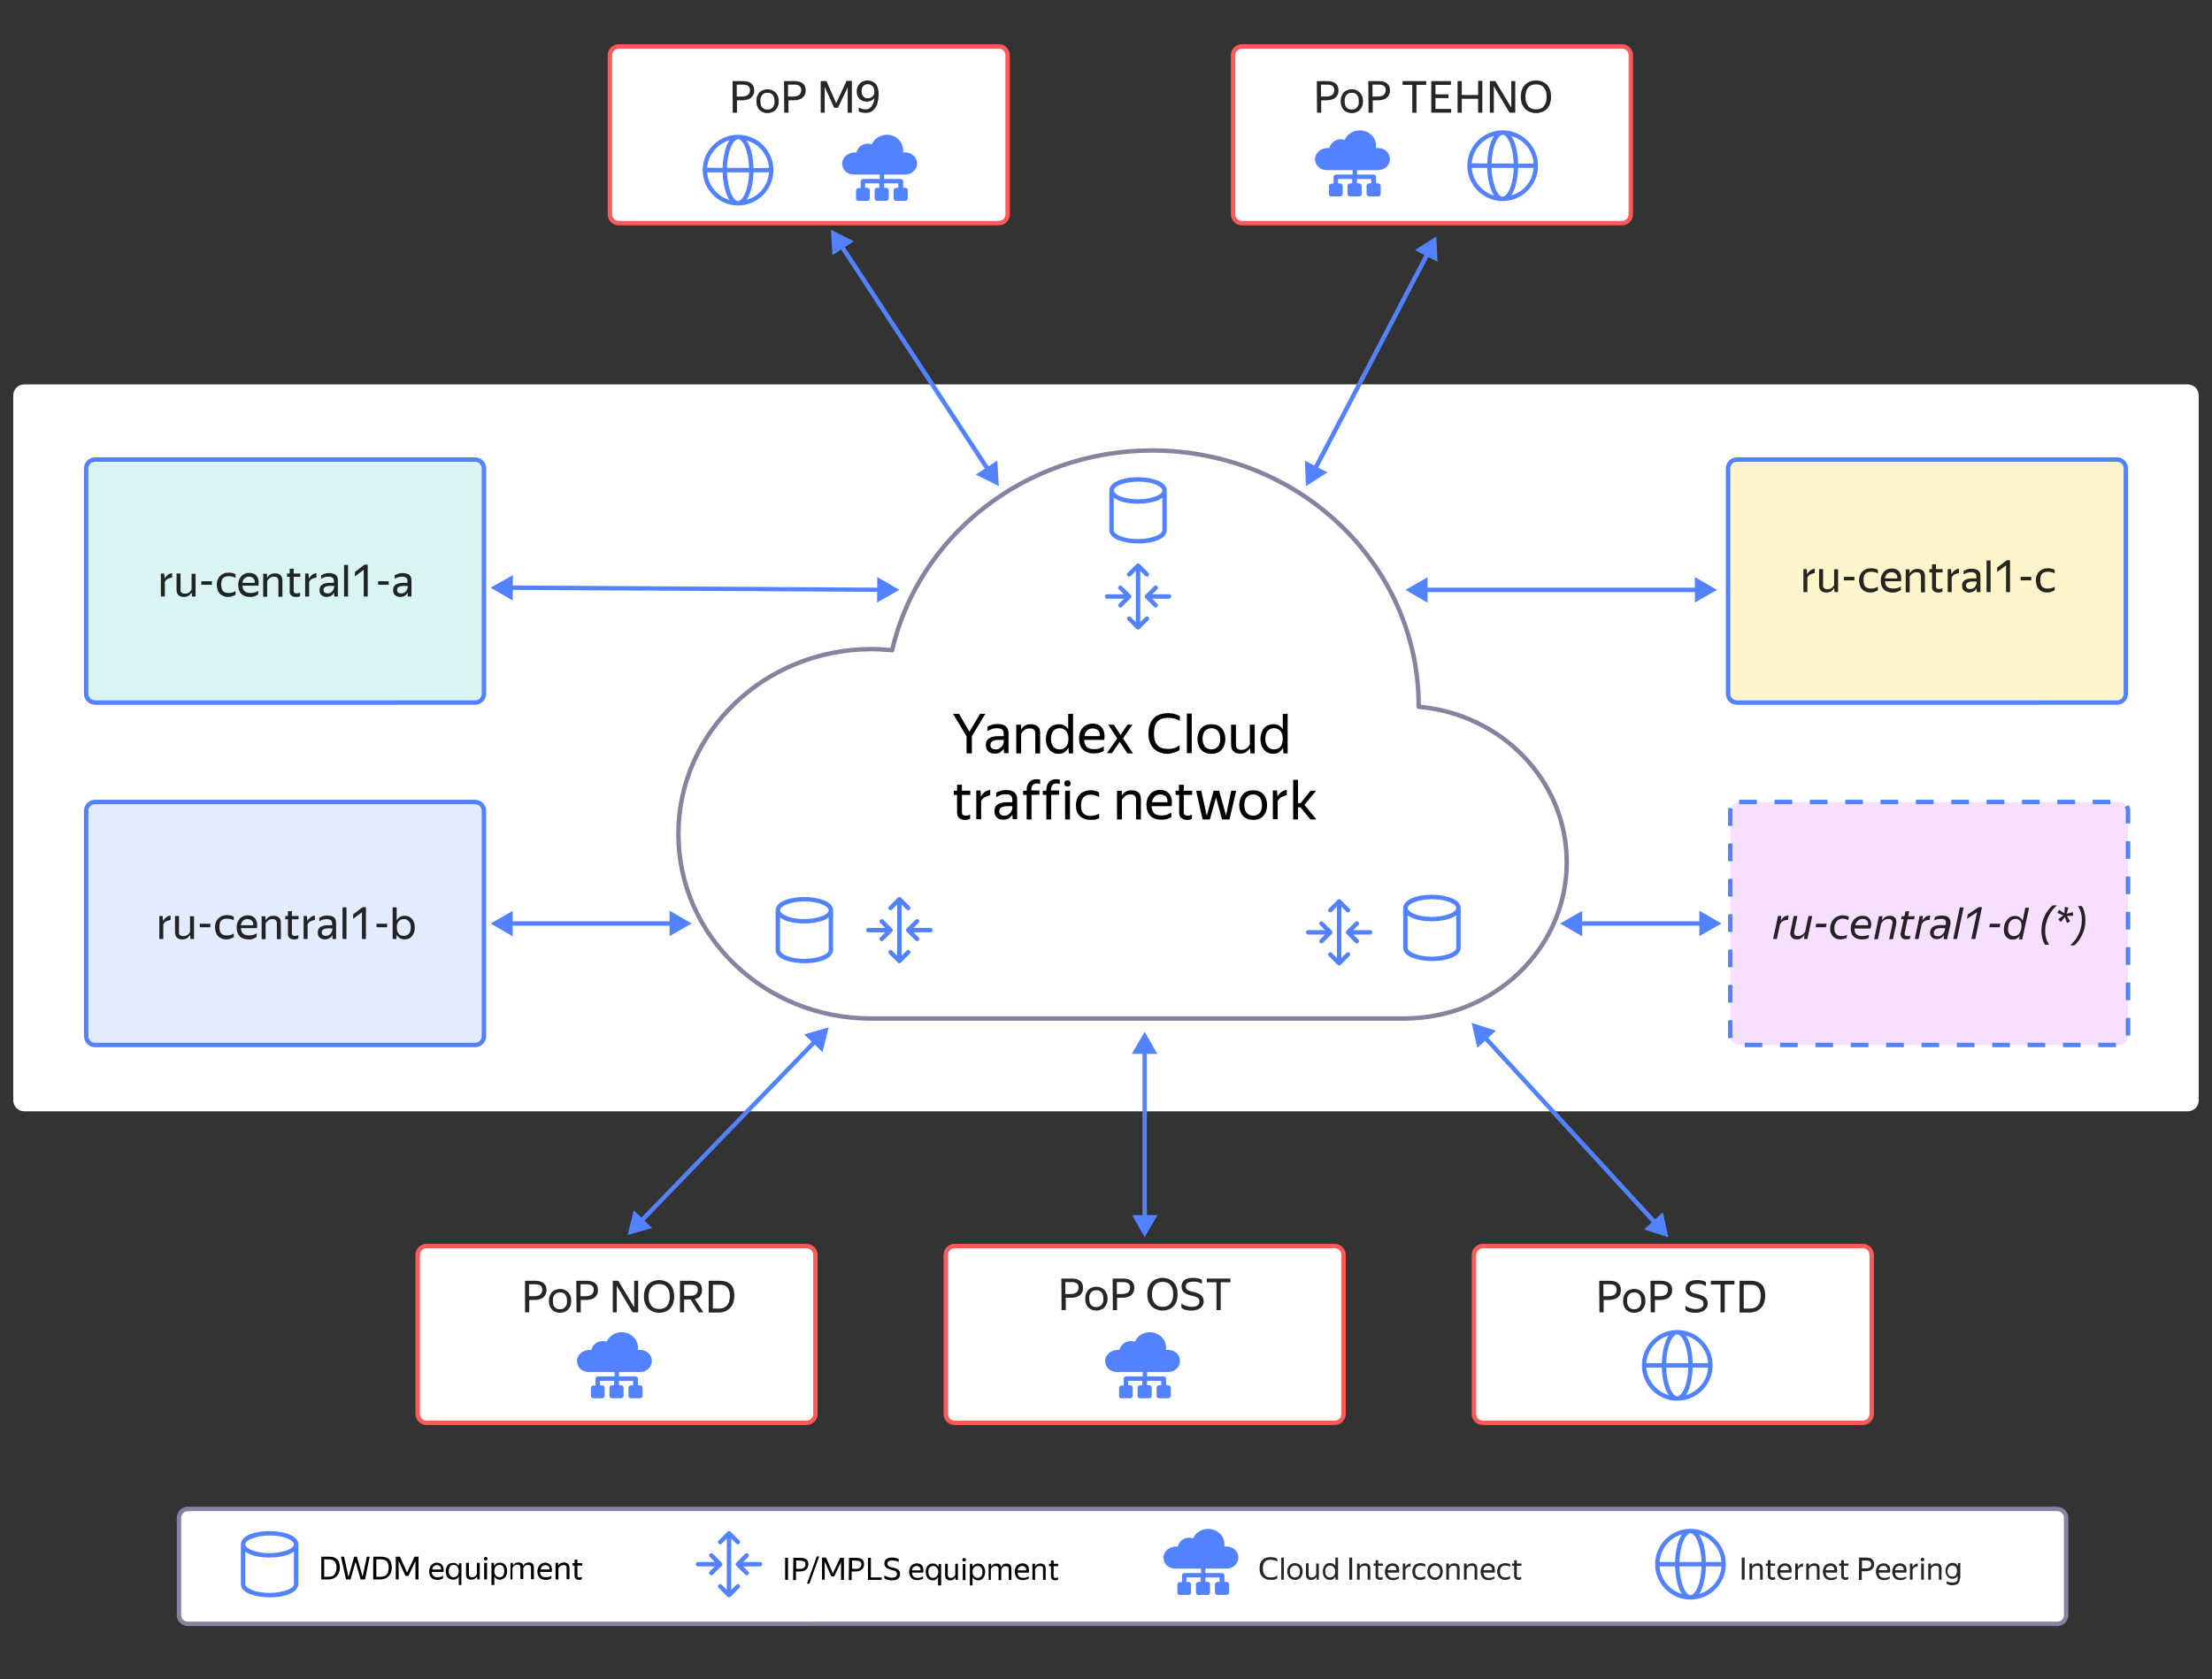 <svg xmlns="http://www.w3.org/2000/svg" xmlns:xlink="http://www.w3.org/1999/xlink" xml:space="preserve" id="Layer_1" x="0" y="0" style="enable-background:new 0 0 1001 760" version="1.1" viewBox="0 0 1001 760">
    <rect x="0" y="0" width="1001" height="760" fill="#333333" stroke="none"/>
    <style>
        .st2{fill-opacity:.85}.st6{fill:#fff;stroke:#ff5958;stroke-width:2}.st8{fill-rule:evenodd;clip-rule:evenodd;fill:#5282ff}
    </style>
    <path d="M11 174h979c2.8 0 5 2.2 5 5v319c0 2.8-2.2 5-5 5H11c-2.8 0-5-2.2-5-5V179c0-2.8 2.2-5 5-5z" style="fill:#fff"/>
    <path d="M43 208h172c2.2 0 4 1.8 4 4v102c0 2.2-1.8 4-4 4H43c-2.2 0-4-1.8-4-4V212c0-2.2 1.8-4 4-4z" style="fill:#daf4f2;stroke:#5282ff;stroke-width:2"/>
    <path d="M77.9 261.4c-.7.1-1.4.3-2 .6-.6.3-1 .8-1.3 1.4v6.6h-1.8v-10.4h1.5l.2 2.3c.3-.6.7-1.1 1.3-1.6.6-.5 1.3-.8 2.1-.9v2zm8.8 6.7c-.3.6-.7 1.1-1.3 1.5-.6.4-1.3.6-2.3.6s-1.7-.3-2.3-.8c-.6-.5-.9-1.4-.9-2.5v-7.3h1.8v7.3c0 .3 0 .6.1.9.1.2.2.4.4.5l.6.3c.2.1.5.1.8.1.8 0 1.4-.2 1.9-.5s.9-.8 1.2-1.4v-7.1h1.8V270h-1.6l-.2-1.9zm4.4-5h4.8v1.6h-4.8v-1.6zm12.2 7.1c-.8 0-1.5-.1-2.2-.4-.6-.3-1.2-.6-1.6-1.1-.5-.5-.8-1-1-1.7s-.4-1.4-.4-2.3c0-.8.1-1.6.4-2.3.3-.7.6-1.2 1.1-1.7s1-.8 1.7-1.1c.7-.3 1.4-.4 2.2-.4.6 0 1.2.1 1.8.2.5.1 1 .3 1.3.6v1.6c-.4-.3-.9-.5-1.4-.6s-1.1-.2-1.6-.2c-1.2 0-2.1.3-2.7.9s-.8 1.6-.8 2.9.3 2.3.8 2.9 1.4.9 2.6.9c.6 0 1.2-.1 1.7-.2.5-.2 1-.4 1.4-.6v1.6c-.4.2-.8.4-1.4.6-.6.3-1.2.4-1.9.4zm13.5-1.1c-.1.1-.3.2-.5.3-.2.1-.5.2-.8.4-.3.1-.7.2-1 .3-.4.1-.8.1-1.3.1-1.7 0-3.1-.5-4-1.4s-1.4-2.3-1.4-4c0-.8.1-1.6.4-2.3.3-.7.6-1.2 1-1.7s1-.8 1.6-1.1c.6-.3 1.3-.4 2-.4s1.4.1 2 .4 1.1.6 1.4 1.1c.4.5.6 1.1.8 1.8.1.7.1 1.6 0 2.5h-7.3c.1 1.1.4 2 1 2.5s1.5.8 2.7.8c.8 0 1.5-.1 2.1-.3.6-.2 1.1-.5 1.4-.7l-.1 1.7zm-4.1-8.1c-.8 0-1.4.2-2 .7-.5.5-.9 1.2-1 2.1h5.6c.1-1-.2-1.7-.7-2.1-.5-.5-1.1-.7-1.9-.7zm11.4 0c-.8 0-1.5.2-2 .6s-.9.8-1.2 1.4v7.1h-1.8v-10.4h1.7l.1 1.9c.3-.6.7-1.1 1.3-1.5s1.4-.6 2.3-.6c1 0 1.8.3 2.4.8s.9 1.4.9 2.5v7.3H126V263c0-.7-.2-1.2-.5-1.5s-.8-.5-1.4-.5zm11.7 8.8c-.2.1-.5.2-.8.3-.3.1-.7.1-1.1.1-.5 0-.9-.1-1.3-.2-.3-.1-.6-.3-.9-.6-.2-.3-.4-.5-.5-.8s-.1-.6-.1-1v-6.5h-1.2v-1.5h1.2v-2.2h1.8v2.2h3v1.5h-3v6.2c0 .4.1.8.3 1s.6.3 1.2.3c.5 0 1-.1 1.4-.4v1.6zm7.4-8.4c-.7.1-1.4.3-2 .6-.6.3-1 .8-1.3 1.4v6.6h-1.8v-10.4h1.5l.2 2.3c.3-.6.7-1.1 1.3-1.6s1.3-.8 2.1-.9v2zm8.1 6.6c-.1.2-.3.5-.5.8s-.4.5-.7.7-.6.4-1 .5-.8.2-1.3.2c-.9 0-1.7-.3-2.3-.8s-.9-1.3-.9-2.3c0-1.1.4-2 1.2-2.5s1.9-.8 3.4-.8h1.9v-.8c0-.7-.2-1.2-.6-1.5-.4-.3-1-.5-1.9-.5-.6 0-1.2.1-1.8.3-.6.2-1.1.4-1.5.7v-1.6c.4-.2.9-.4 1.5-.7.6-.2 1.3-.3 2.1-.3 1.3 0 2.3.3 3 .8s1 1.4 1 2.5v7.3h-1.6c0-.2-.1-.4-.1-.8v-.9l.1-.3zm-3.1.6c.5 0 1-.1 1.4-.3.4-.2.7-.5.9-.8s.4-.6.5-.9.2-.5.2-.6v-.8h-1.8c-1.1 0-1.8.2-2.3.5s-.7.7-.7 1.3c0 .5.1.8.4 1.1s.8.5 1.4.5zm9.3-12.9V270h-1.8v-14.3h1.8zm8.9 14.3h-1.8v-12.1l-4 3v-2l4.3-3.3h1.5V270zm4.7-6.9h4.8v1.6h-4.8v-1.6zm13.5 4.9c-.1.2-.3.5-.5.8s-.4.5-.7.7-.6.4-1 .5-.8.2-1.3.2c-.9 0-1.7-.3-2.3-.8s-.9-1.3-.9-2.3c0-1.1.4-2 1.2-2.5s1.9-.8 3.4-.8h1.9v-.8c0-.7-.2-1.2-.6-1.5-.4-.3-1-.5-1.9-.5-.6 0-1.2.1-1.8.3-.6.2-1.1.4-1.5.7v-1.6c.4-.2.9-.4 1.5-.7.6-.2 1.3-.3 2.1-.3 1.3 0 2.3.3 3 .8s1 1.4 1 2.5v7.3h-1.6c0-.2-.1-.4-.1-.8v-.9l.1-.3zm-3.1.6c.5 0 1-.1 1.4-.3.4-.2.7-.5.9-.8s.4-.6.5-.9.2-.5.2-.6v-.8h-1.8c-1.1 0-1.8.2-2.3.5s-.7.7-.7 1.3c0 .5.1.8.4 1.1s.8.5 1.4.5z" class="st2"/>
    <path d="M786 208h172c2.2 0 4 1.8 4 4v102c0 2.2-1.8 4-4 4H786c-2.2 0-4-1.8-4-4V212c0-2.2 1.8-4 4-4z" style="fill:#fff5cc;stroke:#5282ff;stroke-width:2"/>
    <path d="M821.2 259.4c-.7.1-1.4.3-2 .6-.6.3-1 .8-1.3 1.4v6.6h-1.8v-10.4h1.5l.2 2.3c.3-.6.7-1.1 1.3-1.6s1.3-.8 2.1-.9v2zm8.8 6.7c-.3.6-.7 1.1-1.3 1.5s-1.3.6-2.3.6-1.7-.3-2.3-.8-.9-1.4-.9-2.5v-7.3h1.8v7.3c0 .3 0 .6.1.9.1.2.2.4.4.5l.6.3c.2.1.5.1.8.1.8 0 1.4-.2 1.9-.5s.9-.8 1.2-1.4v-7.1h1.8V268h-1.6l-.2-1.9zm4.4-5h4.8v1.6h-4.8v-1.6zm12.1 7.1c-.8 0-1.5-.1-2.2-.4-.6-.3-1.2-.6-1.6-1.1-.5-.5-.8-1-1-1.7s-.4-1.4-.4-2.3c0-.8.1-1.6.4-2.3.3-.7.6-1.2 1.1-1.7s1-.8 1.7-1.1c.7-.3 1.4-.4 2.2-.4.6 0 1.2.1 1.8.2.5.1 1 .3 1.3.6v1.6c-.4-.3-.9-.5-1.4-.6s-1.1-.2-1.6-.2c-1.2 0-2.1.3-2.7.9-.6.6-.8 1.6-.8 2.9s.3 2.3.8 2.9 1.4.9 2.6.9c.6 0 1.2-.1 1.7-.2.5-.2 1-.4 1.4-.6v1.6c-.4.2-.8.4-1.4.6-.6.3-1.2.4-1.9.4zm13.6-1.1c-.1.1-.3.2-.5.3s-.5.2-.8.4c-.3.1-.7.2-1 .3-.4.1-.8.1-1.3.1-1.7 0-3.1-.5-4-1.4s-1.4-2.3-1.4-4c0-.8.1-1.6.4-2.3.3-.7.6-1.2 1-1.7s1-.8 1.6-1.1c.6-.3 1.3-.4 2-.4s1.4.1 2 .4 1.1.6 1.4 1.1c.4.5.6 1.1.8 1.8.1.7.1 1.6 0 2.5H853c.1 1.1.4 2 1 2.5s1.5.8 2.7.8c.8 0 1.5-.1 2.1-.3s1.1-.5 1.4-.7v1.7h-.1zM856 259c-.8 0-1.4.2-2 .7-.5.5-.9 1.2-1 2.1h5.6c.1-1-.2-1.7-.7-2.1-.5-.5-1.1-.7-1.9-.7zm11.4 0c-.8 0-1.5.2-2 .6s-.9.8-1.2 1.4v7.1h-1.8v-10.4h1.7l.1 1.9c.3-.6.7-1.1 1.3-1.5s1.4-.6 2.3-.6c1 0 1.8.3 2.4.8.6.5.9 1.4.9 2.5v7.3h-1.8V261c0-.7-.2-1.2-.5-1.5-.3-.4-.8-.5-1.4-.5zm11.6 8.8c-.2.1-.5.2-.8.3-.3.1-.7.1-1.1.1-.5 0-.9-.1-1.3-.2-.3-.1-.6-.3-.9-.6-.2-.3-.4-.5-.5-.8s-.1-.6-.1-1v-6.5h-1.2v-1.5h1.2v-2.2h1.8v2.2h3v1.5h-3v6.2c0 .4.1.8.3 1s.6.3 1.2.3c.5 0 1-.1 1.4-.4v1.6zm7.5-8.4c-.7.1-1.4.3-2 .6-.6.3-1 .8-1.3 1.4v6.6h-1.8v-10.4h1.5l.2 2.3c.3-.6.7-1.1 1.3-1.6s1.3-.8 2.1-.9v2zm8.1 6.6c-.1.2-.3.5-.5.8s-.4.5-.7.7-.6.4-1 .5-.8.2-1.3.2c-.9 0-1.7-.3-2.3-.8s-.9-1.3-.9-2.3c0-1.1.4-2 1.2-2.5s1.9-.8 3.4-.8h1.9v-.8c0-.7-.2-1.2-.6-1.5-.4-.3-1-.5-1.9-.5-.6 0-1.2.1-1.8.3-.6.2-1.1.4-1.5.7v-1.6c.4-.2.9-.4 1.5-.7.6-.2 1.3-.3 2.1-.3 1.3 0 2.3.3 3 .8s1 1.4 1 2.5v7.3h-1.6c0-.2-.1-.4-.1-.8v-.9l.1-.3zm-3.1.6c.5 0 1-.1 1.4-.3.4-.2.7-.5.9-.8s.4-.6.5-.9.2-.5.2-.6v-.8h-1.8c-1.1 0-1.8.2-2.3.5s-.7.7-.7 1.3c0 .5.1.8.4 1.1.3.4.8.5 1.4.5zm9.3-12.9V268H899v-14.3h1.8zm8.8 14.3h-1.8v-12.1l-4 3v-2l4.3-3.3h1.5V268zm4.8-6.9h4.8v1.6h-4.8v-1.6zm12.1 7.1c-.8 0-1.5-.1-2.2-.4-.6-.3-1.2-.6-1.6-1.1-.5-.5-.8-1-1-1.7s-.4-1.4-.4-2.3c0-.8.1-1.6.4-2.3.3-.7.6-1.2 1.1-1.7s1-.8 1.7-1.1c.7-.3 1.4-.4 2.2-.4.6 0 1.2.1 1.8.2.5.1 1 .3 1.3.6v1.6c-.4-.3-.9-.5-1.4-.6s-1.1-.2-1.6-.2c-1.2 0-2.1.3-2.7.9-.6.6-.8 1.6-.8 2.9s.3 2.3.8 2.9 1.4.9 2.6.9c.6 0 1.2-.1 1.7-.2.5-.2 1-.4 1.4-.6v1.6c-.4.2-.8.4-1.4.6-.6.3-1.2.4-1.9.4z" class="st2"/>
    <path d="M787 363h172c2.2 0 4 1.8 4 4v102c0 2.2-1.8 4-4 4H787c-2.2 0-4-1.8-4-4V367c0-2.2 1.8-4 4-4z" style="fill:#f7e0ff;stroke:#5282ff;stroke-width:2;stroke-dasharray:8,8"/>
    <path d="M809.1 416.4c-.8 0-1.5.1-2.1.4s-1.1.8-1.5 1.6l-1.4 6.6h-1.7l2.2-10.4h1.5l-.3 2.3c.3-.7.8-1.3 1.4-1.8.6-.5 1.4-.7 2.2-.7l-.3 2zm4.6 7.3c.4 0 .8-.1 1.1-.2s.6-.3.8-.4c.3-.2.5-.4.7-.6.2-.3.4-.5.6-.8l1.5-7.1h1.7l-2.2 10.4h-1.5l.2-1.9c-.4.6-.8 1.1-1.4 1.5-.5.4-1.2.6-2.1.6-1.1 0-1.9-.3-2.4-1s-.7-1.6-.4-2.8l1.4-6.8h1.7l-1.4 6.7c-.1.4-.1.8-.1 1.1.1.3.2.6.3.8.2.2.4.3.6.4.3.1.6.1.9.1zm8.2-5.6h4.7l-.3 1.6h-4.7l.3-1.6zm11 7.1c-.6 0-1.2-.1-1.8-.3-.6-.2-1.1-.5-1.5-.9s-.7-.9-1-1.5-.4-1.3-.4-2.1c0-.9.1-1.7.4-2.4.3-.7.6-1.4 1.1-1.9s1.1-1 1.8-1.3 1.5-.5 2.4-.5c.6 0 1.1.1 1.6.2s.9.3 1.2.5l-.3 1.5c-.4-.2-.8-.4-1.2-.5s-.8-.2-1.3-.2c-.7 0-1.2.1-1.7.4-.5.2-.9.6-1.2 1s-.5.9-.7 1.4c-.1.5-.2 1.1-.2 1.7 0 1.2.3 2 .9 2.6.6.5 1.4.8 2.3.8.4 0 .8 0 1.2-.1.5-.1.9-.2 1.4-.5l-.3 1.5c-.4.2-.9.3-1.3.4-.6.2-1 .2-1.4.2zm12.7-.6c-.3.1-.7.3-1.2.4s-1.1.2-1.8.2c-.8 0-1.5-.1-2.1-.3-.6-.2-1.2-.5-1.6-.9-.4-.4-.8-.9-1-1.5s-.4-1.3-.4-2.1c0-.9.1-1.7.4-2.4.3-.7.7-1.4 1.2-1.9s1.1-.9 1.7-1.2c.7-.3 1.4-.4 2.1-.4.8 0 1.4.1 2 .4s1 .7 1.3 1.2.5 1.1.6 1.8-.1 1.5-.4 2.4h-7.2v.1c0 1.1.3 2 .9 2.5.6.5 1.4.8 2.6.8.6 0 1.2-.1 1.7-.2s1-.3 1.4-.4l-.2 1.5zm-2.7-8.7c-.8 0-1.6.3-2.1.8-.6.5-1 1.2-1.2 2.1h5.7c.1-.5.1-.9 0-1.3s-.2-.7-.5-.9c-.2-.2-.5-.4-.8-.5s-.7-.2-1.1-.2zm11.7 0c-.4 0-.8.1-1.1.2s-.6.3-.9.4c-.3.2-.5.4-.7.7-.2.2-.4.5-.6.8l-1.5 7.1h-1.7l2.2-10.4h1.6l-.3 1.9c.4-.6.9-1.1 1.5-1.5s1.3-.6 2.2-.6c1.1 0 1.9.4 2.4 1.1s.6 1.7.3 3.1l-1.4 6.4h-1.7l1.4-6.5c.1-.5.1-.9.1-1.3 0-.3-.1-.6-.3-.8-.2-.2-.4-.3-.6-.4-.3-.1-.6-.2-.9-.2zm9.7 9c-.4.2-.9.3-1.5.3-.5 0-1-.1-1.4-.2-.4-.2-.7-.4-.9-.7-.2-.3-.3-.7-.4-1.1-.1-.4 0-.9.1-1.3l1.3-5.8h-1.2l.3-1.4h1.2l.5-2.2h1.7l-.5 2.2h3l-.3 1.4h-3L862 422c-.3 1.2.1 1.7 1.2 1.7h.7c.2 0 .5-.1.6-.2l-.2 1.4zm8.9-8.5c-.8 0-1.5.1-2.1.4s-1.1.8-1.5 1.6l-1.4 6.6h-1.7l2.2-10.4h1.5l-.3 2.3c.3-.7.8-1.3 1.4-1.8.6-.5 1.4-.7 2.2-.7l-.3 2zm6.4 8.6v-.7c0-.3.1-.7.1-1.1-.1.2-.3.5-.5.7s-.4.5-.7.6c-.3.2-.5.3-.9.4-.3.1-.7.2-1.1.2-.4 0-.7-.1-1.1-.2-.4-.1-.7-.3-1-.5s-.5-.5-.7-.9-.3-.8-.3-1.3c0-1.1.4-1.9 1.2-2.6.8-.6 2-.9 3.6-.9h2.3v-.1c.1-.5.1-1 .1-1.4-.1-.4-.2-.6-.4-.8-.2-.2-.5-.4-.8-.4-.3-.1-.7-.1-1.1-.1-.6 0-1.1.1-1.6.2s-1 .3-1.4.5l.3-1.5c.4-.2.8-.4 1.4-.5.5-.1 1.1-.2 1.8-.2s1.2.1 1.8.2c.5.2 1 .4 1.3.8s.6.8.7 1.4.1 1.3-.1 2.1l-1 4.4c0 .1-.1.2-.1.4 0 .1 0 .3-.1.5 0 .2-.1.3-.1.5v.4h-1.6v-.1zm-2.6-1.2c.5 0 .9-.1 1.2-.3.4-.2.7-.4.9-.7.3-.3.5-.5.6-.8.2-.3.3-.5.3-.7l.3-1.2h-2.2c-1.1 0-1.8.2-2.3.6s-.7.9-.7 1.5c0 .5.1.9.4 1.2.5.3 1 .4 1.5.4zm11.6-13.1-3 14.3h-1.7l3-14.3h1.7zm5.3 14.3h-1.8l2.6-12.1-4.6 3 .4-2 4.9-3.3h1.5l-3 14.4zm6.6-6.9h4.7l-.3 1.6h-4.7l.3-1.6zm13.6 5.5c-.4.5-.9.9-1.4 1.2-.5.3-1.2.5-1.9.5-.6 0-1.1-.1-1.6-.3-.5-.2-.9-.5-1.3-.9-.3-.4-.6-.9-.8-1.4-.2-.6-.3-1.2-.3-1.9 0-.8.1-1.5.3-2.3.2-.7.6-1.4 1-2 .5-.6 1-1.1 1.6-1.4.7-.4 1.4-.5 2.2-.5s1.6.2 2.1.6c.6.4 1 .9 1.3 1.6l1.2-5.9h1.7l-3.1 14.3h-1.5l.5-1.6zm.7-4.6c0-1-.2-1.8-.7-2.3s-1.1-.8-1.9-.8c-.6 0-1.1.1-1.6.4-.4.2-.8.6-1.1 1s-.5.9-.6 1.4-.2 1.1-.2 1.7c0 1.1.2 1.9.7 2.5.5.5 1.1.8 1.9.8.6 0 1.2-.1 1.6-.4.5-.3.8-.7 1.1-1.1.3-.5.5-1 .6-1.5.1-.6.2-1.2.2-1.7zm10.8 8.8c-.6-.8-1-1.7-1.3-2.8-.3-1.1-.5-2.3-.5-3.7 0-2.3.4-4.4 1.3-6.4s2.1-3.7 3.8-5.1h1.9c-.7.6-1.4 1.4-2.1 2.2-.6.8-1.2 1.8-1.7 2.8s-.8 2.1-1.1 3.2-.4 2.3-.4 3.5c0 1.3.2 2.4.5 3.4s.8 2 1.3 2.7h-1.7v.2zm9.8-10-1-2.7-1.8 2.2-1.2-1.2 2.3-1.8-2.7-1.1.8-1.4 2.4 1.6.2-2.9 1.6.3-.8 2.8 2.8-.7.2 1.6-2.9.1 1.5 2.4-1.4.8zm6.5-7.9c.6.8 1 1.7 1.3 2.8.3 1.1.5 2.3.5 3.7 0 2.3-.4 4.4-1.3 6.4s-2.1 3.7-3.7 5.1h-1.9c.7-.6 1.4-1.4 2.1-2.2.7-.8 1.2-1.8 1.7-2.8s.9-2.1 1.1-3.2c.3-1.1.4-2.3.4-3.5 0-1.3-.2-2.4-.5-3.4s-.7-2-1.3-2.7h1.6v-.2z" class="st2"/>
    <path d="M43 363h172c2.2 0 4 1.8 4 4v102c0 2.2-1.8 4-4 4H43c-2.2 0-4-1.8-4-4V367c0-2.2 1.8-4 4-4z" style="fill:#e3ebff;stroke:#5282ff;stroke-width:2"/>
    <path d="M77.2 416.4c-.7.1-1.4.3-2 .6-.6.3-1 .8-1.3 1.4v6.6h-1.8v-10.4h1.5l.2 2.3c.3-.6.7-1.1 1.3-1.6.6-.5 1.3-.8 2.1-.9v2zm8.8 6.7c-.3.6-.7 1.1-1.3 1.5-.6.4-1.3.6-2.3.6s-1.7-.3-2.3-.8c-.6-.5-.9-1.4-.9-2.5v-7.3H81v7.3c0 .3 0 .6.1.9.1.2.2.4.4.5l.6.3c.2.1.5.1.8.1.8 0 1.4-.2 1.9-.5s.9-.8 1.2-1.4v-7.1h1.8V425h-1.6l-.2-1.9zm4.4-5h4.8v1.6h-4.8v-1.6zm12.1 7.1c-.8 0-1.5-.1-2.2-.4-.6-.3-1.2-.6-1.6-1.1-.5-.5-.8-1-1-1.7s-.4-1.4-.4-2.3c0-.8.1-1.6.4-2.3.3-.7.6-1.2 1.1-1.7s1-.8 1.7-1.1c.7-.3 1.4-.4 2.2-.4.6 0 1.2.1 1.8.2.5.1 1 .3 1.3.6v1.6c-.4-.3-.9-.5-1.4-.6s-1.1-.2-1.6-.2c-1.2 0-2.1.3-2.7.9s-.8 1.6-.8 2.9.3 2.3.8 2.9 1.4.9 2.6.9c.6 0 1.2-.1 1.7-.2.5-.2 1-.4 1.4-.6v1.6c-.4.2-.8.4-1.4.6-.6.3-1.2.4-1.9.4zm13.6-1.1c-.1.1-.3.2-.5.3-.2.1-.5.2-.8.4-.3.1-.7.2-1 .3-.4.1-.8.1-1.3.1-1.7 0-3.1-.5-4-1.4s-1.4-2.3-1.4-4c0-.8.1-1.6.4-2.3.3-.7.6-1.2 1-1.7s1-.8 1.6-1.1c.6-.3 1.3-.4 2-.4s1.4.1 2 .4 1.1.6 1.4 1.1c.4.5.6 1.1.8 1.8.1.7.1 1.6 0 2.5H109c.1 1.1.4 2 1 2.5s1.5.8 2.7.8c.8 0 1.5-.1 2.1-.3.6-.2 1.1-.5 1.4-.7l-.1 1.7zM112 416c-.8 0-1.4.2-2 .7-.5.5-.9 1.2-1 2.1h5.6c.1-1-.2-1.7-.7-2.1-.5-.5-1.1-.7-1.9-.7zm11.4 0c-.8 0-1.5.2-2 .6s-.9.8-1.2 1.4v7.1h-1.8v-10.4h1.7l.1 1.9c.3-.6.7-1.1 1.3-1.5s1.4-.6 2.3-.6c1 0 1.8.3 2.4.8s.9 1.4.9 2.5v7.3h-1.8V418c0-.7-.2-1.2-.5-1.5s-.8-.5-1.4-.5zm11.6 8.8c-.2.1-.5.2-.8.3-.3.1-.7.1-1.1.1-.5 0-.9-.1-1.3-.2-.3-.1-.6-.3-.9-.6-.2-.3-.4-.5-.5-.8s-.1-.6-.1-1v-6.5h-1.2v-1.5h1.2v-2.2h1.8v2.2h3v1.5h-3v6.2c0 .4.1.8.3 1s.6.3 1.2.3c.5 0 1-.1 1.4-.4v1.6zm7.5-8.4c-.7.1-1.4.3-2 .6-.6.3-1 .8-1.3 1.4v6.6h-1.8v-10.4h1.5l.2 2.3c.3-.6.7-1.1 1.3-1.6s1.3-.8 2.1-.9v2zm8 6.6c-.1.2-.3.5-.5.8s-.4.5-.7.7-.6.4-1 .5-.8.2-1.3.2c-.9 0-1.7-.3-2.3-.8s-.9-1.3-.9-2.3c0-1.1.4-2 1.2-2.5s1.9-.8 3.4-.8h1.9v-.8c0-.7-.2-1.2-.6-1.5-.4-.3-1-.5-1.9-.5-.6 0-1.2.1-1.8.3-.6.2-1.1.4-1.5.7v-1.6c.4-.2.9-.4 1.5-.7.6-.2 1.3-.3 2.1-.3 1.3 0 2.3.3 3 .8s1 1.4 1 2.5v7.3h-1.6c0-.2-.1-.4-.1-.8v-.9l.1-.3zm-3.1.6c.5 0 1-.1 1.4-.3.4-.2.7-.5.9-.8s.4-.6.5-.9.2-.5.2-.6v-.8h-1.8c-1.1 0-1.8.2-2.3.5s-.7.7-.7 1.3c0 .5.1.8.4 1.1s.8.5 1.4.5zm9.4-12.9V425H155v-14.3h1.8zm8.8 14.3h-1.8v-12.1l-4 3v-2l4.3-3.3h1.5V425zm4.8-6.9h4.8v1.6h-4.8v-1.6zm17.3 1.7c0 .9-.1 1.7-.4 2.4-.3.7-.6 1.2-1 1.7-.4.4-.9.8-1.5 1s-1.1.3-1.8.3c-.8 0-1.5-.2-2.1-.6s-1.1-.9-1.4-1.6l-.1 2h-1.7v-14.3h1.8v6c.3-.7.8-1.2 1.4-1.6.6-.4 1.3-.6 2.2-.6.6 0 1.2.1 1.7.3.6.2 1 .5 1.5 1 .4.4.8 1 1 1.7.3.6.4 1.4.4 2.3zm-4.9 3.8c.9 0 1.7-.3 2.2-.9.6-.6.9-1.6.9-2.9s-.3-2.2-.9-2.8c-.6-.7-1.3-1-2.2-1-.5 0-.9.1-1.3.2-.4.2-.7.4-1 .7-.3.3-.5.7-.7 1.2s-.2 1-.2 1.7c0 .6.1 1.2.2 1.7.2.5.4.9.7 1.2.3.3.6.6 1 .7.4.1.8.2 1.3.2z" class="st2"/>
    <path d="M193 564h172c2.2 0 4 1.8 4 4v72c0 2.2-1.8 4-4 4H193c-2.2 0-4-1.8-4-4v-72c0-2.2 1.8-4 4-4z" class="st6"/>
    <path d="M237.5 579.7h4.6c1.6 0 2.9.3 3.8 1 .9.7 1.4 1.7 1.4 3.1 0 .8-.1 1.5-.4 2.1-.3.6-.6 1-1.1 1.4s-1 .6-1.7.8c-.6.2-1.4.3-2.1.3h-2.5v5.6h-1.9v-14.3h-.1zm1.9 1.7v5.3h2.5c.5 0 1-.1 1.4-.2.4-.1.8-.3 1.1-.5s.5-.5.7-.9.3-.8.3-1.3c0-.9-.3-1.5-.8-1.9-.6-.4-1.4-.6-2.4-.6h-2.8v.1zm14 12.8c-.7 0-1.4-.1-2-.4-.6-.2-1.1-.6-1.6-1-.4-.5-.8-1-1-1.7-.3-.7-.4-1.4-.4-2.3 0-.9.1-1.6.4-2.3.3-.7.6-1.2 1-1.7.5-.5 1-.8 1.6-1s1.3-.4 2-.4 1.4.1 2 .4c.6.2 1.1.6 1.6 1 .5.5.8 1 1.1 1.7.3.7.4 1.4.4 2.3 0 .9-.1 1.6-.4 2.3s-.6 1.2-1.1 1.7c-.4.5-1 .8-1.6 1-.6.3-1.3.4-2 .4zm0-1.6c.5 0 .9-.1 1.3-.2.4-.2.7-.4 1-.7s.5-.7.7-1.2.2-1 .2-1.7-.1-1.2-.2-1.7c-.2-.5-.4-.9-.7-1.2s-.6-.6-1-.7c-.4-.2-.8-.2-1.3-.2s-.9.1-1.3.2-.7.4-1 .7-.5.7-.7 1.2-.2 1-.2 1.7.1 1.2.2 1.7.4.9.7 1.2.6.5 1 .7c.4.1.8.2 1.3.2zm7.4-12.9h4.6c1.6 0 2.9.3 3.8 1s1.4 1.7 1.4 3.1c0 .8-.1 1.5-.4 2.1s-.6 1-1.1 1.4-1 .6-1.7.8c-.6.2-1.4.3-2.1.3h-2.5v5.6h-1.9l-.1-14.3zm1.9 1.7v5.3h2.5c.5 0 1-.1 1.4-.2s.8-.3 1.1-.5c.3-.2.5-.5.7-.9s.3-.8.3-1.3c0-.9-.3-1.5-.8-1.9-.6-.4-1.4-.6-2.4-.6h-2.8v.1zm26.2 12.6h-2.6l-7.2-12v12h-1.8v-14.3h2.5l7.2 12v-12h1.8V594h.1zm9.4.2c-1 0-1.9-.2-2.7-.5-.8-.3-1.6-.8-2.2-1.4-.6-.6-1.1-1.4-1.5-2.3-.3-.9-.5-2-.5-3.2s.2-2.3.5-3.2c.4-.9.8-1.7 1.5-2.3.6-.6 1.3-1.1 2.2-1.4.8-.3 1.7-.5 2.7-.5s1.9.2 2.7.5c.8.3 1.6.8 2.2 1.4.6.6 1.1 1.4 1.4 2.3.3.9.5 2 .5 3.2s-.2 2.2-.5 3.2c-.3.9-.8 1.7-1.4 2.3s-1.3 1.1-2.2 1.4c-.8.3-1.7.5-2.7.5zm0-1.7c.7 0 1.3-.1 1.9-.3s1.1-.5 1.5-1 .8-1 1-1.8c.3-.7.4-1.6.4-2.6s-.1-1.9-.4-2.6c-.2-.7-.6-1.3-1-1.7-.4-.5-.9-.8-1.5-1s-1.2-.3-1.9-.3-1.3.1-1.9.3-1.1.5-1.5 1c-.4.4-.8 1-1 1.7s-.4 1.6-.4 2.6.1 1.9.4 2.6c.3.7.6 1.3 1 1.8.4.4 1 .8 1.5 1 .6.2 1.2.3 1.9.3zm9.4-12.8h4.8c1.7 0 3 .3 3.9 1s1.3 1.7 1.3 3.1c0 1.3-.3 2.2-.9 2.9s-1.4 1.1-2.4 1.3l3.9 6h-2.1l-3.7-5.8h-2.9v5.8h-1.9v-14.3zm1.9 1.7v5.1h2.7c.5 0 1 0 1.4-.1s.8-.2 1.1-.5c.3-.2.5-.5.7-.8.2-.4.3-.8.3-1.3 0-.9-.3-1.5-.8-1.8-.6-.4-1.4-.5-2.4-.5h-3v-.1zm11.1-1.7h4.8c1 0 1.9.1 2.7.3.8.2 1.5.6 2.2 1.1.6.5 1.1 1.2 1.4 2.1.3.9.5 1.9.5 3.2s-.2 2.4-.5 3.3c-.3.9-.8 1.7-1.5 2.4-.6.6-1.4 1.1-2.2 1.5-.9.3-1.8.5-2.8.5h-4.6v-14.4zm1.9 1.7v10.9h2.7c.7 0 1.4-.1 2-.3s1.1-.6 1.6-1c.4-.5.8-1.1 1-1.8s.4-1.6.4-2.6-.1-1.8-.4-2.5c-.2-.7-.6-1.2-1-1.6-.4-.4-.9-.7-1.5-.8-.6-.2-1.2-.2-1.9-.2h-2.9v-.1z" class="st2"/>
    <defs>
        <path id="SVGID_1_" d="M261 603h34v32h-34z"/>
    </defs>
    <clipPath id="SVGID_00000062179180370779138610000002043211490482461853_">
        <use xlink:href="#SVGID_1_" style="overflow:visible"/>
    </clipPath>
    <path d="M267.4 631.9v-3.7c0-.6.5-1.1 1.2-1.1h.9V624c0-.3.1-.5.4-.7.2-.2.4-.3.7-.3h7.5v-2h-11.7c-2.9 0-5.3-2-5.3-5 0-2.8 2.7-5 5.7-5h.8c.5-2.3 2.6-4 5.2-4 .6 0 1.1.1 1.7.3 1.1-2.5 3.8-4.3 6.8-4.3 4.1 0 7.4 3.1 7.4 7 0 .3 0 .7-.1 1h1.1c2.9 0 5.3 2.2 5.3 5s-2.4 5-5.3 5h-9.6v2h7.5c.1 0 .2 0 .7.3l.1.1c.2.2.3.4.3.6v3h.9c.7 0 1.2.5 1.2 1.1v3.7c0 .6-.5 1.1-1.2 1.1h-4c-.7 0-1.2-.5-1.2-1.1v-3.7c0-.6.5-1.1 1.2-1.1h.9v-2h-6.4v2h.9c.7 0 1.2.5 1.2 1.1v3.7c0 .6-.5 1.1-1.2 1.1h-4c-.7 0-1.2-.5-1.2-1.1v-3.7c0-.6.5-1.1 1.2-1.1h.9v-2h-6.4v2h.9c.7 0 1.2.5 1.2 1.1v3.7c0 .6-.5 1.1-1.2 1.1h-4c-.5.1-1-.4-1-1zm20.9-8.6c-.1-.1-.1 0 0 0-.1 0-.1 0 0 0zm0 0c-.3-.2-.2-.1 0 0-.1-.1-.1-.1 0 0z" class="st8" style="clip-path:url(#SVGID_00000062179180370779138610000002043211490482461853_)"/>
    <path d="M432 564h172c2.2 0 4 1.8 4 4v72c0 2.2-1.8 4-4 4H432c-2.2 0-4-1.8-4-4v-72c0-2.2 1.8-4 4-4z" class="st6"/>
    <path d="M480.3 578.7h4.6c1.6 0 2.9.3 3.8 1s1.4 1.7 1.4 3.1c0 .8-.1 1.5-.4 2.1s-.6 1-1.1 1.4-1 .6-1.7.8c-.6.2-1.4.3-2.1.3h-2.5v5.6h-1.9l-.1-14.3zm1.8 1.7v5.3h2.5c.5 0 1-.1 1.4-.2.4-.1.8-.3 1.1-.5.3-.2.5-.5.7-.9s.3-.8.3-1.3c0-.9-.3-1.5-.8-1.9-.6-.4-1.4-.6-2.4-.6h-2.8v.1zm14 12.8c-.7 0-1.4-.1-2-.4-.6-.2-1.1-.6-1.6-1-.4-.5-.8-1-1-1.7-.3-.7-.4-1.4-.4-2.3 0-.9.1-1.6.4-2.3s.6-1.2 1-1.7c.5-.5 1-.8 1.6-1s1.3-.4 2-.4 1.4.1 2 .4c.6.2 1.1.6 1.6 1 .5.5.8 1 1.1 1.7.3.7.4 1.4.4 2.3 0 .9-.1 1.6-.4 2.3s-.6 1.2-1.1 1.7c-.4.5-1 .8-1.6 1-.6.3-1.3.4-2 .4zm0-1.6c.5 0 .9-.1 1.3-.2.4-.2.7-.4 1-.7s.5-.7.7-1.2.2-1 .2-1.7-.1-1.2-.2-1.7c-.2-.5-.4-.9-.7-1.2-.3-.3-.6-.6-1-.7-.4-.2-.8-.2-1.3-.2s-.9.1-1.3.2-.7.4-1 .7-.5.7-.7 1.2-.2 1-.2 1.7.1 1.2.2 1.7.4.9.7 1.2c.3.3.6.5 1 .7.4.1.8.2 1.3.2zm7.4-12.9h4.6c1.6 0 2.9.3 3.8 1s1.4 1.7 1.4 3.1c0 .8-.1 1.5-.4 2.1-.3.6-.6 1-1.1 1.4-.5.4-1 .6-1.7.8-.6.2-1.4.3-2.1.3h-2.5v5.6h-1.9l-.1-14.3zm1.9 1.7v5.3h2.5c.5 0 1-.1 1.4-.2s.8-.3 1.1-.5c.3-.2.5-.5.7-.9s.3-.8.3-1.3c0-.9-.3-1.5-.8-1.9-.6-.4-1.4-.6-2.4-.6h-2.8v.1zm20.7 12.8c-1 0-1.9-.2-2.7-.5s-1.6-.8-2.2-1.4c-.6-.6-1.1-1.4-1.5-2.3-.3-.9-.5-2-.5-3.2s.2-2.3.5-3.2c.4-.9.8-1.7 1.5-2.3.6-.6 1.3-1.1 2.2-1.4.8-.3 1.7-.5 2.7-.5s1.9.2 2.7.5 1.6.8 2.2 1.4c.6.6 1.1 1.4 1.4 2.3.3.9.5 2 .5 3.2s-.2 2.2-.5 3.2c-.3.9-.8 1.7-1.4 2.3-.6.6-1.3 1.1-2.2 1.4-.8.3-1.7.5-2.7.5zm0-1.7c.7 0 1.3-.1 1.9-.3.6-.2 1.1-.5 1.5-1s.8-1 1-1.8c.3-.7.4-1.6.4-2.6s-.1-1.9-.4-2.6c-.2-.7-.6-1.3-1-1.7-.4-.5-.9-.8-1.5-1s-1.2-.3-1.9-.3-1.3.1-1.9.3c-.6.2-1.1.5-1.5 1-.4.4-.8 1-1 1.7s-.4 1.6-.4 2.6.1 1.9.4 2.6c.3.7.6 1.3 1 1.8.4.4 1 .8 1.5 1 .6.2 1.2.3 1.9.3zm13.3 1.7c-.7 0-1.2 0-1.8-.1-.5-.1-1-.2-1.4-.3s-.7-.3-1-.5-.5-.3-.6-.5V590c.2.2.5.4.8.5.3.2.7.3 1.1.5.4.1.9.3 1.4.4.5.1 1 .1 1.5.1 1 0 1.9-.2 2.5-.6.6-.4.9-1 .9-1.8 0-.4-.1-.7-.2-1-.1-.3-.4-.5-.6-.7-.3-.2-.6-.3-1.1-.5-.4-.1-.9-.3-1.5-.4-.6-.1-1.1-.3-1.7-.5-.6-.2-1.1-.4-1.5-.7s-.8-.7-1.1-1.2-.4-1.1-.4-1.8c0-1.2.4-2.2 1.3-2.9.9-.7 2.2-1 4-1 .5 0 1 0 1.4.1s.8.1 1.1.2c.3.1.6.2.8.3s.5.2.6.3v1.8c-.6-.4-1.2-.6-1.8-.8s-1.3-.2-2.1-.2c-.6 0-1.2.1-1.6.2-.4.1-.8.2-1 .4-.3.2-.5.4-.6.7s-.2.6-.2.9c0 .4.1.7.3 1s.4.5.7.7.7.3 1 .4l1.2.3c.6.1 1.1.3 1.7.5.6.2 1.1.4 1.6.7s.8.7 1.1 1.2.5 1.1.5 1.9c0 .8-.2 1.4-.5 1.9s-.7.9-1.2 1.3c-.5.3-1.1.6-1.7.7-.5.2-1.2.3-1.9.3zm13-12.8V593h-1.9v-12.6h-4.4v-1.7h10.7v1.7h-4.4z" class="st2"/>
    <defs>
        <path id="SVGID_00000092424927841810262620000002263140226097665180_" d="M500 603h34v32h-34z"/>
    </defs>
    <clipPath id="SVGID_00000163765489650614263110000002317853369523911053_">
        <use xlink:href="#SVGID_00000092424927841810262620000002263140226097665180_" style="overflow:visible"/>
    </clipPath>
    <path d="M506.4 631.9v-3.7c0-.6.5-1.1 1.2-1.1h.9V624c0-.3.1-.5.4-.7.2-.2.4-.3.7-.3h7.5v-2h-11.7c-2.9 0-5.3-2-5.3-5 0-2.8 2.7-5 5.7-5h.8c.5-2.3 2.6-4 5.2-4 .6 0 1.1.1 1.7.3 1.1-2.5 3.8-4.3 6.8-4.3 4.1 0 7.4 3.1 7.4 7 0 .3 0 .7-.1 1h1.1c2.9 0 5.3 2.2 5.3 5s-2.4 5-5.3 5h-9.6v2h7.5c.1 0 .2 0 .7.3l.1.1c.2.2.3.4.3.6v3h.9c.7 0 1.2.5 1.2 1.1v3.7c0 .6-.5 1.1-1.2 1.1h-4c-.7 0-1.2-.5-1.2-1.1v-3.7c0-.6.5-1.1 1.2-1.1h.9v-2h-6.4v2h.9c.7 0 1.2.5 1.2 1.1v3.7c0 .6-.5 1.1-1.2 1.1h-4c-.7 0-1.2-.5-1.2-1.1v-3.7c0-.6.5-1.1 1.2-1.1h.9v-2h-6.4v2h.9c.7 0 1.2.5 1.2 1.1v3.7c0 .6-.5 1.1-1.2 1.1h-4c-.5.1-1-.4-1-1zm20.9-8.6c-.1-.1-.1 0 0 0-.1 0-.1 0 0 0zm0 0c-.3-.2-.2-.1 0 0-.1-.1-.1-.1 0 0z" class="st8" style="clip-path:url(#SVGID_00000163765489650614263110000002317853369523911053_)"/>
    <path d="M671 564h172c2.2 0 4 1.8 4 4v72c0 2.2-1.8 4-4 4H671c-2.2 0-4-1.8-4-4v-72c0-2.2 1.8-4 4-4z" class="st6"/>
    <path d="M723.7 579.7h4.6c1.6 0 2.9.3 3.8 1 .9.7 1.4 1.7 1.4 3.1 0 .8-.1 1.5-.4 2.1-.3.6-.6 1-1.1 1.4s-1 .6-1.7.8c-.6.2-1.4.3-2.1.3h-2.5v5.6h-1.9l-.1-14.3zm1.9 1.7v5.3h2.5c.5 0 1-.1 1.4-.2.4-.1.8-.3 1.1-.5s.5-.5.7-.9.3-.8.3-1.3c0-.9-.3-1.5-.8-1.9-.6-.4-1.4-.6-2.4-.6h-2.8v.1zm13.9 12.8c-.7 0-1.4-.1-2-.4-.6-.2-1.1-.6-1.6-1-.4-.5-.8-1-1-1.7-.3-.7-.4-1.4-.4-2.3 0-.9.1-1.6.4-2.3.3-.7.6-1.2 1-1.7.5-.5 1-.8 1.6-1s1.3-.4 2-.4 1.4.1 2 .4c.6.2 1.1.6 1.6 1 .5.5.8 1 1.1 1.7s.4 1.4.4 2.3c0 .9-.1 1.6-.4 2.3-.3.7-.6 1.2-1.1 1.7-.4.5-1 .8-1.6 1-.6.3-1.3.4-2 .4zm0-1.6c.5 0 .9-.1 1.3-.2.4-.2.7-.4 1-.7s.5-.7.7-1.2.2-1 .2-1.7-.1-1.2-.2-1.7c-.2-.5-.4-.9-.7-1.2s-.6-.6-1-.7c-.4-.2-.8-.2-1.3-.2s-.9.1-1.3.2-.7.4-1 .7-.5.7-.7 1.2-.2 1-.2 1.7.1 1.2.2 1.7c.2.5.4.9.7 1.2s.6.5 1 .7c.4.1.8.2 1.3.2zm7.4-12.9h4.6c1.6 0 2.9.3 3.8 1 .9.7 1.4 1.7 1.4 3.1 0 .8-.1 1.5-.4 2.1-.3.6-.6 1-1.1 1.4s-1 .6-1.7.8c-.6.2-1.4.3-2.1.3h-2.5v5.6H747l-.1-14.3zm1.9 1.7v5.3h2.5c.5 0 1-.1 1.4-.2.4-.1.8-.3 1.1-.5s.5-.5.7-.9.3-.8.3-1.3c0-.9-.3-1.5-.8-1.9-.6-.4-1.4-.6-2.4-.6h-2.8v.1zm18.7 12.8c-.7 0-1.2 0-1.8-.1-.5-.1-1-.2-1.4-.3s-.7-.3-1-.5-.5-.3-.6-.5V591c.2.2.5.4.8.5.3.2.7.3 1.1.5.4.1.9.3 1.4.4.5.1 1 .1 1.5.1 1 0 1.9-.2 2.5-.6.6-.4.9-1 .9-1.8 0-.4-.1-.7-.2-1-.1-.3-.4-.5-.6-.7-.3-.2-.6-.3-1.1-.5-.4-.1-.9-.3-1.5-.4-.6-.1-1.1-.3-1.7-.5-.6-.2-1.1-.4-1.5-.7s-.8-.7-1.1-1.2-.4-1.1-.4-1.8c0-1.2.4-2.2 1.3-2.9.9-.7 2.2-1 4-1 .5 0 1 0 1.4.1s.8.1 1.1.2c.3.1.6.2.8.3s.5.2.6.3v1.8c-.6-.4-1.2-.6-1.8-.8s-1.3-.2-2.1-.2c-.6 0-1.2.1-1.6.2-.4.1-.8.2-1 .4-.3.2-.5.4-.6.7s-.2.6-.2.9c0 .4.1.7.3 1s.4.5.7.7.7.3 1 .4l1.2.3c.6.1 1.1.3 1.7.5.6.2 1.1.4 1.6.7s.8.7 1.1 1.2.5 1.1.5 1.9c0 .8-.2 1.4-.5 1.9s-.7.9-1.2 1.3c-.5.3-1.1.6-1.7.7-.5.2-1.2.3-1.9.3zm13-12.8V594h-1.9v-12.6h-4.4v-1.7h10.7v1.7h-4.4zm6.7-1.7h4.8c1 0 1.9.1 2.7.3s1.5.6 2.2 1.1c.6.5 1.1 1.2 1.4 2.1.3.9.5 1.9.5 3.2s-.2 2.4-.5 3.3c-.3.9-.8 1.7-1.5 2.4-.6.6-1.4 1.1-2.2 1.5-.9.3-1.8.5-2.8.5h-4.6v-14.4zm1.9 1.7v10.9h2.7c.7 0 1.4-.1 2-.3s1.1-.6 1.6-1c.4-.5.8-1.1 1-1.8s.4-1.6.4-2.6-.1-1.8-.4-2.5c-.2-.7-.6-1.2-1-1.6-.4-.4-.9-.7-1.5-.8-.6-.2-1.2-.2-1.9-.2h-2.9v-.1z" class="st2"/>
    <path d="M757.4 604.9c.6-.6 1.1-.9 1.6-.9s1 .2 1.6.9c.6.6 1.2 1.6 1.7 2.9.9 2.4 1.6 5.6 1.7 9.2h-10c.1-3.6.7-6.9 1.7-9.2.5-1.3 1.1-2.3 1.7-2.9zM752 617c.1-3.8.8-7.3 1.8-10 .4-.9.8-1.8 1.3-2.5-5.5 1.6-9.6 6.5-10.1 12.5h7zm-7 2h7c.1 3.8.8 7.3 1.8 10 .4.9.8 1.8 1.3 2.5-5.5-1.7-9.6-6.6-10.1-12.5zm-2-1c0-8.8 7.2-16 16-16s16 7.2 16 16-7.2 16-16 16-16-7.2-16-16zm30-1c-.4-5.9-4.5-10.8-10.1-12.5.5.7.9 1.5 1.3 2.5 1.1 2.6 1.7 6.1 1.8 10h7zm-7 2h7c-.4 5.9-4.5 10.8-10.1 12.5.5-.7.9-1.5 1.3-2.5 1-2.7 1.7-6.2 1.8-10zm-2 0c-.1 3.6-.7 6.9-1.7 9.2-.5 1.3-1.1 2.3-1.7 2.9-.6.6-1.1.9-1.6.9s-1-.2-1.6-.9c-.6-.6-1.2-1.6-1.7-2.9-.9-2.4-1.6-5.6-1.7-9.2h10z" class="st8"/>
    <path d="M280 21h172c2.2 0 4 1.8 4 4v72c0 2.2-1.8 4-4 4H280c-2.2 0-4-1.8-4-4V25c0-2.2 1.8-4 4-4z" class="st6"/>
    <path d="M331.5 36.7h4.6c1.6 0 2.9.3 3.8 1s1.4 1.7 1.4 3.1c0 .8-.1 1.5-.4 2.1s-.6 1-1.1 1.4-1 .6-1.7.8c-.6.2-1.4.3-2.1.3h-2.5V51h-1.9l-.1-14.3zm1.9 1.7v5.3h2.5c.5 0 1-.1 1.4-.2.4-.1.8-.3 1.1-.5.3-.2.5-.5.7-.9s.3-.8.3-1.3c0-.9-.3-1.5-.8-1.9s-1.4-.6-2.4-.6h-2.8v.1zm13.9 12.8c-.7 0-1.4-.1-2-.4-.6-.2-1.1-.6-1.6-1-.4-.5-.8-1-1-1.7-.3-.7-.4-1.4-.4-2.3 0-.9.1-1.6.4-2.3s.6-1.2 1-1.7c.5-.5 1-.8 1.6-1s1.3-.4 2-.4 1.4.1 2 .4c.6.2 1.1.6 1.6 1 .5.5.8 1 1.1 1.7.3.7.4 1.4.4 2.3 0 .9-.1 1.6-.4 2.3s-.6 1.2-1.1 1.7c-.4.5-1 .8-1.6 1s-1.3.4-2 .4zm0-1.6c.5 0 .9-.1 1.3-.2.4-.2.7-.4 1-.7s.5-.7.7-1.2.2-1 .2-1.7-.1-1.2-.2-1.7c-.2-.5-.4-.9-.7-1.2-.3-.3-.6-.6-1-.7-.4-.2-.8-.2-1.3-.2s-.9.1-1.3.2-.7.4-1 .7-.5.7-.7 1.2-.2 1-.2 1.7.1 1.2.2 1.7.4.9.7 1.2c.3.3.6.5 1 .7.4.1.9.2 1.3.2zm7.5-12.9h4.6c1.6 0 2.9.3 3.8 1s1.4 1.7 1.4 3.1c0 .8-.1 1.5-.4 2.1s-.6 1-1.1 1.4-1 .6-1.7.8c-.6.2-1.4.3-2.1.3h-2.5V51h-1.9l-.1-14.3zm1.8 1.7v5.3h2.5c.5 0 1-.1 1.4-.2.4-.1.8-.3 1.1-.5.3-.2.5-.5.7-.9s.3-.8.3-1.3c0-.9-.3-1.5-.8-1.9s-1.4-.6-2.4-.6h-2.8v.1zm21.8 8.3 4.7-10.1h2.4V51h-1.9V39.5l-4.4 9.3h-1.7l-4.3-9.5V51h-1.8V36.7h2.6l4.4 10zm19.2-4.2c0 1.3-.1 2.6-.4 3.6-.2 1.1-.6 2-1.1 2.7s-1.1 1.3-1.8 1.7c-.7.4-1.6.6-2.6.6-.7 0-1.3-.1-1.8-.2s-.9-.3-1.3-.5v-1.8c.9.6 1.9.9 3.1.9.6 0 1.2-.1 1.6-.4.5-.3.9-.6 1.2-1.1.3-.5.6-1 .8-1.6.2-.6.3-1.3.4-2-.4.5-.9.9-1.5 1.2-.6.2-1.2.4-1.9.4-.6 0-1.2-.1-1.8-.3-.6-.2-1-.5-1.5-.9-.4-.4-.7-.9-1-1.5-.2-.6-.3-1.3-.3-2s.1-1.4.4-2 .6-1.1 1-1.5.9-.8 1.5-1 1.2-.4 1.9-.4c.9 0 1.7.2 2.3.5.6.3 1.2.7 1.6 1.2s.7 1.2.9 1.9c.2.8.3 1.6.3 2.5zm-4.9-4.4c-.4 0-.8.1-1.1.2-.3.1-.7.3-.9.6-.3.3-.5.6-.6 1-.2.4-.2.8-.2 1.4s.1 1 .2 1.4c.2.4.4.7.6 1 .3.3.6.5.9.6s.7.2 1 .2c.4 0 .8-.1 1.2-.2.4-.1.7-.4 1-.6.3-.3.5-.6.7-1s.2-.9.2-1.4c0-.9-.3-1.7-.8-2.2-.6-.7-1.3-1-2.2-1z" class="st2"/>
    <defs>
        <path id="SVGID_00000145771461570220186610000000310539833843699361_" d="M381 61h34v32h-34z"/>
    </defs>
    <clipPath id="SVGID_00000088831229941120356240000008886327313364715142_">
        <use xlink:href="#SVGID_00000145771461570220186610000000310539833843699361_" style="overflow:visible"/>
    </clipPath>
    <path d="M387.4 89.9v-3.7c0-.6.5-1.1 1.2-1.1h.9V82c0-.3.1-.5.4-.7.2-.2.4-.3.7-.3h7.5v-2h-11.7c-2.9 0-5.3-2-5.3-5 0-2.8 2.7-5 5.7-5h.8c.5-2.3 2.6-4 5.2-4 .6 0 1.1.1 1.7.3 1.1-2.5 3.8-4.3 6.8-4.3 4.1 0 7.4 3.1 7.4 7 0 .3 0 .7-.1 1h1.1c2.9 0 5.3 2.2 5.3 5s-2.4 5-5.3 5h-9.6v2h7.5c.1 0 .2 0 .7.3l.1.1c.2.2.3.4.3.6v3h.9c.7 0 1.2.5 1.2 1.1v3.7c0 .6-.5 1.1-1.2 1.1h-4c-.7 0-1.2-.5-1.2-1.1v-3.7c0-.6.5-1.1 1.2-1.1h.9v-2h-6.4v2h.9c.7 0 1.2.5 1.2 1.1v3.7c0 .6-.5 1.1-1.2 1.1h-4c-.7 0-1.2-.5-1.2-1.1v-3.7c0-.6.5-1.1 1.2-1.1h.9v-2h-6.4v2h.9c.7 0 1.2.5 1.2 1.1v3.7c0 .6-.5 1.1-1.2 1.1h-4c-.5.1-1-.4-1-1zm20.9-8.6c-.1-.1-.1 0 0 0-.1 0-.1 0 0 0zm0 0c-.3-.2-.2-.1 0 0-.1-.1-.1-.1 0 0z" class="st8" style="clip-path:url(#SVGID_00000088831229941120356240000008886327313364715142_)"/>
    <path d="M332.4 63.9c.6-.6 1.1-.9 1.6-.9s1 .2 1.6.9c.6.6 1.2 1.6 1.7 2.9.9 2.4 1.6 5.6 1.7 9.2h-10c.1-3.6.7-6.9 1.7-9.2.5-1.3 1.1-2.3 1.7-2.9zM327 76c.1-3.8.8-7.3 1.8-10 .4-.9.8-1.8 1.3-2.5-5.5 1.6-9.6 6.5-10.1 12.4l7 .1zm-7 2h7c.1 3.8.8 7.3 1.8 10 .4.9.8 1.8 1.3 2.5-5.5-1.6-9.6-6.6-10.1-12.5zm-2-1c0-8.8 7.2-16 16-16s16 7.2 16 16-7.2 16-16 16-16-7.2-16-16zm30-1c-.4-5.9-4.5-10.9-10.1-12.4.5.7.9 1.6 1.3 2.5 1.1 2.6 1.7 6.1 1.8 10l7-.1zm-7 2h7c-.4 5.9-4.5 10.9-10.1 12.4.5-.7.9-1.6 1.3-2.5 1-2.6 1.7-6.1 1.8-9.9zm-2 0c-.1 3.6-.7 6.9-1.7 9.2-.5 1.3-1.1 2.3-1.7 2.9s-1.1.9-1.6.9-1-.2-1.6-.9c-.6-.6-1.2-1.6-1.7-2.9-.9-2.4-1.6-5.6-1.7-9.2h10z" class="st8"/>
    <path d="M85 683h846c2.2 0 4 1.8 4 4v44c0 2.2-1.8 4-4 4H85c-2.2 0-4-1.8-4-4v-44c0-2.2 1.8-4 4-4z" style="fill:#fff;stroke:#86829f;stroke-width:2"/>
    <defs>
        <path id="SVGID_00000015341504378412069780000017617420300383133334_" d="M526.4 692h34v32h-34z"/>
    </defs>
    <clipPath id="SVGID_00000113321519925456277650000018282470873704327810_">
        <use xlink:href="#SVGID_00000015341504378412069780000017617420300383133334_" style="overflow:visible"/>
    </clipPath>
    <path d="M532.8 720.9v-3.7c0-.6.5-1.1 1.2-1.1h.9V713c0-.3.1-.5.4-.7.2-.2.4-.3.7-.3h7.5v-2h-11.7c-2.9 0-5.3-2-5.3-5 0-2.8 2.7-5 5.7-5h.8c.5-2.3 2.6-4 5.2-4 .6 0 1.1.1 1.7.3 1.1-2.5 3.8-4.3 6.8-4.3 4.1 0 7.4 3.1 7.4 7 0 .3 0 .7-.1 1h1.1c2.9 0 5.3 2.2 5.3 5s-2.4 5-5.3 5h-9.6v2h7.5c.1 0 .2 0 .7.3l.1.1c.2.2.3.4.3.6v3h.9c.7 0 1.2.5 1.2 1.1v3.7c0 .6-.5 1.1-1.2 1.1h-4c-.7 0-1.2-.5-1.2-1.1v-3.7c0-.6.5-1.1 1.2-1.1h.9v-2h-6.4v2h.9c.7 0 1.2.5 1.2 1.1v3.7c0 .6-.5 1.1-1.2 1.1h-4c-.7 0-1.2-.5-1.2-1.1v-3.7c0-.6.5-1.1 1.2-1.1h.9v-2h-6.4v2h.9c.7 0 1.2.5 1.2 1.1v3.7c0 .6-.5 1.1-1.2 1.1h-4c-.5.1-1-.4-1-1zm20.8-8.6c0-.1 0 0 0 0zm0 0c-.2-.2-.1-.1 0 0 0-.1 0-.1 0 0z" class="st8" style="clip-path:url(#SVGID_00000113321519925456277650000018282470873704327810_)"/>
    <path d="M574.9 715.1c-.7 0-1.4-.1-2-.4-.6-.2-1.1-.6-1.6-1-.4-.4-.8-1-1-1.6s-.3-1.4-.3-2.2.1-1.5.3-2.2c.2-.6.5-1.2 1-1.6.4-.4.9-.8 1.5-1s1.3-.3 2.1-.3c.7 0 1.3.1 1.8.2s.9.3 1.3.5v1.3c-.4-.3-.9-.5-1.5-.6-.5-.1-1.1-.2-1.6-.2-1.2 0-2.1.3-2.6 1-.6.7-.8 1.6-.8 3 0 1.3.3 2.3.9 3 .6.7 1.5 1 2.7 1 .5 0 1-.1 1.5-.2s1-.4 1.4-.7v1.3c-.3.2-.7.4-1.2.6-.6.1-1.2.1-1.9.1zM581 705v10h-1.2v-10h1.2zm5 10.1c-.5 0-1-.1-1.4-.3s-.8-.4-1.1-.7-.6-.7-.7-1.2c-.2-.5-.3-1-.3-1.6s.1-1.1.3-1.6.4-.9.7-1.2.7-.6 1.1-.7c.4-.2.9-.3 1.4-.3s1 .1 1.4.3.8.4 1.1.7.6.7.7 1.2c.2.5.3 1 .3 1.6s-.1 1.1-.3 1.6-.4.9-.7 1.2-.7.6-1.1.7c-.4.3-.9.3-1.4.3zm0-1.1c.3 0 .6-.1.9-.2.3-.1.5-.3.7-.5s.4-.5.5-.8.2-.7.2-1.2-.1-.9-.2-1.2-.3-.6-.5-.8-.4-.4-.7-.5-.6-.2-.9-.2c-.3 0-.6.1-.9.2-.3.1-.5.3-.7.5s-.3.5-.5.8-.2.7-.2 1.2.1.9.2 1.2.3.6.5.8.4.4.7.5c.3.2.6.2.9.2zm9.7-.3c-.2.4-.5.8-.9 1-.4.3-.9.4-1.6.4-.7 0-1.2-.2-1.6-.6-.4-.4-.6-1-.6-1.8v-5.1h1.2v5.1c0 .2 0 .4.1.6.1.1.2.3.3.4.1.1.3.2.4.2.2 0 .3.1.5.1.5 0 1-.1 1.3-.4.3-.2.6-.6.8-1v-4.9h1.2v7.3h-1l-.1-1.3zm8.5-.1c-.2.5-.5.9-.9 1.1-.4.3-.9.4-1.5.4-.4 0-.9-.1-1.2-.2-.4-.2-.7-.4-1-.7s-.5-.7-.7-1.2-.3-1-.3-1.7c0-.6.1-1.2.3-1.7s.4-.9.7-1.2.6-.6 1-.7c.4-.2.8-.2 1.3-.2s1 .1 1.4.3.7.5 1 1V705h1.2v10h-1.1l-.2-1.4zm-2.3.4c.3 0 .6-.1.9-.2.3-.1.5-.3.7-.5s.4-.5.5-.8.2-.7.2-1.2-.1-.8-.2-1.2c-.1-.3-.3-.6-.5-.8s-.4-.4-.7-.5-.6-.2-.9-.2c-.6 0-1.2.2-1.6.7-.4.4-.6 1.1-.6 2s.2 1.6.6 2c.4.5.9.7 1.6.7zm10-9v10h-1.3v-10h1.3zm5.6 3.7c-.6 0-1 .1-1.4.4-.3.3-.6.6-.8 1v4.9h-1.2v-7.3h1.2v1.3c.2-.4.5-.8.9-1s1-.4 1.6-.4c.7 0 1.3.2 1.7.6.4.4.6 1 .6 1.7v5.1h-1.2v-5c0-.5-.1-.9-.4-1.1-.2-.1-.5-.2-1-.2zm8.2 6.1c-.1.1-.3.2-.6.2-.2.1-.5.1-.7.1-.4 0-.7-.1-.9-.2-.2-.1-.4-.2-.6-.4-.2-.2-.3-.4-.3-.6-.1-.2-.1-.5-.1-.7v-4.5h-.9v-1h.9v-1.5h1.2v1.5h2.1v1h-2.1v4.4c0 .3.1.5.2.7.2.1.4.2.8.2s.7-.1 1-.3v1.1zm7.3-.4c-.1.1-.2.2-.4.2-.1.1-.3.2-.5.3s-.5.1-.7.2c-.3.1-.6.1-.9.1-1.2 0-2.2-.3-2.8-1s-1-1.6-1-2.8c0-.6.1-1.1.3-1.6s.4-.9.7-1.2.7-.6 1.1-.7c.4-.2.9-.3 1.4-.3s1 .1 1.4.3.7.4 1 .8c.3.3.5.8.5 1.3.1.5.1 1.1 0 1.8H628c0 .8.3 1.4.7 1.8.4.4 1 .6 1.9.6.6 0 1-.1 1.4-.2.4-.2.7-.3 1-.5v.9zm-2.9-5.7c-.5 0-1 .2-1.4.5s-.6.8-.7 1.5h3.9c0-.7-.1-1.2-.5-1.5-.3-.4-.7-.5-1.3-.5zm8.2.3c-.5 0-1 .2-1.4.4s-.7.6-.9 1v4.6h-1.2v-7.3h1.1l.1 1.6c.2-.4.5-.8.9-1.1s.9-.5 1.5-.6l-.1 1.4zm4.4 6.1c-.6 0-1.1-.1-1.5-.3s-.8-.4-1.1-.7-.6-.7-.7-1.2c-.2-.5-.3-1-.3-1.6s.1-1.1.3-1.6.4-.9.7-1.2.7-.6 1.2-.7c.5-.2 1-.3 1.6-.3.4 0 .9.1 1.2.2.4.1.7.2.9.4v1.1c-.3-.2-.6-.3-1-.4-.4-.1-.7-.2-1.1-.2-.8 0-1.5.2-1.9.7-.4.4-.6 1.1-.6 2s.2 1.6.6 2c.4.4 1 .7 1.8.7.4 0 .8-.1 1.2-.2.4-.1.7-.3 1-.4v1.1c-.3.2-.6.3-1 .4-.4.2-.8.2-1.3.2zm6.7 0c-.5 0-1-.1-1.4-.3s-.8-.4-1.1-.7-.5-.7-.7-1.2-.3-1-.3-1.6.1-1.1.3-1.6.4-.9.7-1.2.7-.6 1.1-.7c.4-.2.9-.3 1.4-.3s1 .1 1.4.3.8.4 1.1.7.6.7.7 1.2c.2.5.3 1 .3 1.6s-.1 1.1-.3 1.6-.4.9-.7 1.2-.7.6-1.1.7c-.4.3-.9.3-1.4.3zm0-1.1c.3 0 .6-.1.9-.2.3-.1.5-.3.7-.5s.4-.5.5-.8.2-.7.2-1.2-.1-.9-.2-1.2-.3-.6-.5-.8-.4-.4-.7-.5-.6-.2-.9-.2c-.3 0-.6.1-.9.2-.3.1-.5.3-.7.5s-.3.5-.5.8-.2.7-.2 1.2.1.9.2 1.2.3.6.5.8.4.4.7.5c.3.2.6.2.9.2zm8.5-5.3c-.6 0-1 .1-1.4.4-.3.3-.6.6-.8 1v4.9h-1.2v-7.3h1.2v1.3c.2-.4.5-.8.9-1 .4-.3 1-.4 1.6-.4.7 0 1.3.2 1.7.6.4.4.6 1 .6 1.7v5.1h-1.2v-5c0-.5-.1-.9-.4-1.1-.2-.1-.6-.2-1-.2zm8 0c-.6 0-1 .1-1.4.4-.3.3-.6.6-.8 1v4.9h-1.2v-7.3h1.2v1.3c.2-.4.5-.8.9-1s1-.4 1.6-.4c.7 0 1.3.2 1.7.6.4.4.6 1 .6 1.7v5.1h-1.2v-5c0-.5-.1-.9-.4-1.1-.2-.1-.5-.2-1-.2zm10.4 5.7c-.1.1-.2.2-.4.2-.1.1-.3.2-.5.3s-.5.1-.7.2c-.3.1-.6.1-.9.1-1.2 0-2.2-.3-2.8-1s-1-1.6-1-2.8c0-.6.1-1.1.3-1.6s.4-.9.7-1.2.7-.6 1.1-.7c.4-.2.9-.3 1.4-.3s1 .1 1.4.3.7.4 1 .8c.3.3.5.8.5 1.3.1.5.1 1.1 0 1.8h-5.1c0 .8.3 1.4.7 1.8.4.4 1 .6 1.9.6.6 0 1-.1 1.4-.2.4-.2.7-.3 1-.5v.9zm-2.9-5.7c-.5 0-1 .2-1.4.5s-.6.8-.7 1.5h3.9c0-.7-.1-1.2-.5-1.5-.3-.4-.7-.5-1.3-.5zm7.7 6.4c-.6 0-1.1-.1-1.5-.3s-.8-.4-1.1-.7-.6-.7-.7-1.2c-.2-.5-.3-1-.3-1.6s.1-1.1.3-1.6.4-.9.7-1.2.7-.6 1.2-.7c.5-.2 1-.3 1.6-.3.4 0 .9.1 1.2.2.4.1.7.2.9.4v1.1c-.3-.2-.6-.3-1-.4-.4-.1-.7-.2-1.1-.2-.8 0-1.5.2-1.9.7-.4.4-.6 1.1-.6 2s.2 1.6.6 2c.4.4 1 .7 1.8.7.4 0 .8-.1 1.2-.2.4-.1.7-.3 1-.4v1.1c-.3.2-.6.3-1 .4-.4.2-.8.2-1.3.2zm7.3-.3c-.1.1-.3.2-.6.2-.2.1-.5.1-.7.1-.4 0-.7-.1-.9-.2-.2-.1-.4-.2-.6-.4-.2-.2-.3-.4-.3-.6-.1-.2-.1-.5-.1-.7v-4.5h-.9v-1h.9v-1.5h1.2v1.5h2.1v1h-2.1v4.4c0 .3.1.5.2.7.2.1.4.2.8.2s.7-.1 1-.3v1.1zm101.1-9.8v10h-1.3v-10h1.3zm5.6 3.7c-.6 0-1 .1-1.4.4-.3.3-.6.6-.8 1v4.9h-1.2v-7.3h1.2v1.3c.2-.4.5-.8.9-1 .4-.3 1-.4 1.6-.4.7 0 1.3.2 1.7.6.4.4.6 1 .6 1.7v5.1h-1.2v-5c0-.5-.1-.9-.4-1.1-.2-.1-.6-.2-1-.2zm8.2 6.1c-.1.1-.3.2-.6.2-.2.1-.5.1-.7.1-.4 0-.7-.1-.9-.2-.2-.1-.4-.2-.6-.4-.2-.2-.3-.4-.4-.6-.1-.2-.1-.5-.1-.7v-4.5h-.9v-1h.9v-1.5h1.2v1.5h2.1v1h-2.1v4.4c0 .3.1.5.2.7.2.1.4.2.8.2s.7-.1 1-.3l.1 1.1zm7.3-.4c-.1.1-.2.2-.4.2s-.3.2-.5.3-.5.1-.7.2c-.3.1-.6.1-.9.1-1.2 0-2.2-.3-2.8-1s-1-1.6-1-2.8c0-.6.1-1.1.3-1.6s.4-.9.7-1.2.7-.6 1.1-.7c.4-.2.9-.3 1.4-.3s1 .1 1.4.3.7.4 1 .8c.3.3.5.8.5 1.3.1.5.1 1.1 0 1.8h-5.1c0 .8.3 1.4.7 1.8.4.4 1 .6 1.9.6.6 0 1-.1 1.4-.2s.7-.3 1-.5v.9zm-2.9-5.7c-.5 0-1 .2-1.4.5s-.6.8-.7 1.5h3.9c0-.7-.1-1.2-.5-1.5-.3-.4-.7-.5-1.3-.5zm8.2.3c-.5 0-1 .2-1.4.4s-.7.6-.9 1v4.6h-1.2v-7.3h1.1l.1 1.6c.2-.4.5-.8.9-1.1s.9-.5 1.5-.6l-.1 1.4zm4.9-.3c-.6 0-1 .1-1.4.4-.3.3-.6.6-.8 1v4.9h-1.2v-7.3h1.2v1.3c.2-.4.5-.8.9-1s1-.4 1.6-.4c.7 0 1.3.2 1.7.6.4.4.6 1 .6 1.7v5.1h-1.2v-5c0-.5-.1-.9-.4-1.1-.2-.1-.5-.2-1-.2zm10.4 5.7c-.1.1-.2.2-.4.2-.1.1-.3.2-.5.3s-.5.1-.7.2c-.3.1-.6.1-.9.1-1.2 0-2.2-.3-2.8-1s-1-1.6-1-2.8c0-.6.1-1.1.3-1.6s.4-.9.7-1.2.7-.6 1.1-.7c.4-.2.9-.3 1.4-.3s1 .1 1.4.3.7.4 1 .8c.3.3.5.8.5 1.3.1.5.1 1.1 0 1.8h-5.1c0 .8.3 1.4.7 1.8.4.4 1 .6 1.9.6.6 0 1-.1 1.4-.2.4-.2.7-.3 1-.5v.9zm-2.9-5.7c-.5 0-1 .2-1.4.5s-.6.8-.7 1.5h3.9c0-.7-.1-1.2-.5-1.5-.3-.4-.7-.5-1.3-.5zm8.1 6.1c-.1.1-.3.2-.6.2-.2.1-.5.1-.7.1-.4 0-.7-.1-.9-.2-.2-.1-.4-.2-.6-.4-.2-.2-.3-.4-.3-.6-.1-.2-.1-.5-.1-.7v-4.5h-.9v-1h.9v-1.5h1.2v1.5h2.1v1h-2.1v4.4c0 .3.1.5.2.7.2.1.4.2.8.2s.7-.1 1-.3v1.1zm4.9-9.8h3.2c1.1 0 2 .2 2.6.7s1 1.2 1 2.2c0 .6-.1 1.1-.3 1.5s-.4.7-.8 1c-.3.3-.7.5-1.2.6-.4.1-.9.2-1.5.2h-1.8v3.9h-1.3l.1-10.1zm1.3 1.2v3.7h1.8c.4 0 .7 0 1-.1s.5-.2.7-.3c.2-.2.4-.4.5-.6.1-.3.2-.6.2-.9 0-.6-.2-1-.6-1.3s-1-.4-1.7-.4h-1.9v-.1zm12.6 8.2c-.1.1-.2.2-.4.2-.1.1-.3.2-.5.3s-.5.1-.7.2c-.3.1-.6.1-.9.1-1.2 0-2.2-.3-2.8-1s-1-1.6-1-2.8c0-.6.1-1.1.3-1.6s.4-.9.7-1.2.7-.6 1.1-.7c.4-.2.9-.3 1.4-.3s1 .1 1.4.3.7.4 1 .8c.3.3.5.8.5 1.3.1.5.1 1.1 0 1.8h-5.1c0 .8.3 1.4.7 1.8.4.4 1 .6 1.9.6.6 0 1-.1 1.4-.2s.7-.3 1-.5v.9zm-2.9-5.7c-.5 0-1 .2-1.4.5s-.6.8-.7 1.5h3.9c0-.7-.1-1.2-.5-1.5-.3-.4-.8-.5-1.3-.5zm10.3 5.7c-.1.1-.2.2-.4.2s-.3.2-.5.3-.5.1-.7.2c-.3.1-.6.1-.9.1-1.2 0-2.2-.3-2.8-1s-1-1.6-1-2.8c0-.6.1-1.1.3-1.6s.4-.9.7-1.2.7-.6 1.1-.7c.4-.2.9-.3 1.4-.3s1 .1 1.4.3.7.4 1 .8c.3.3.5.8.5 1.3.1.5.1 1.1 0 1.8h-5.1c0 .8.3 1.4.7 1.8.4.4 1 .6 1.9.6.6 0 1-.1 1.4-.2s.7-.3 1-.5v.9zm-2.9-5.7c-.5 0-1 .2-1.4.5s-.6.8-.7 1.5h3.9c0-.7-.1-1.2-.5-1.5-.3-.4-.7-.5-1.3-.5zm8.1.3c-.5 0-1 .2-1.4.4s-.7.6-.9 1v4.6h-1.2v-7.3h1.1l.1 1.6c.2-.4.5-.8.9-1.1s.9-.5 1.5-.6l-.1 1.4zm2.2-2.3c-.3 0-.5-.1-.6-.2-.1-.2-.2-.3-.2-.6s.1-.4.2-.6c.1-.2.3-.2.6-.2.2 0 .4.1.6.2.1.2.2.4.2.6s-.1.4-.2.6c-.2.1-.4.2-.6.2zm.6 1v7.3h-1.2v-7.3h1.2zm5.4 1c-.6 0-1 .1-1.4.4-.3.3-.6.6-.8 1v4.9h-1.2v-7.3h1.2v1.3c.2-.4.5-.8.9-1 .4-.3 1-.4 1.6-.4.7 0 1.3.2 1.7.6.4.4.6 1 .6 1.7v5.1h-1.2v-5c0-.5-.1-.9-.4-1.1-.2-.1-.5-.2-1-.2zm10.9 5.7c0 .5-.1.9-.2 1.3s-.3.7-.6 1-.7.5-1.1.6c-.5.1-1 .2-1.7.2-.4 0-.7 0-.9-.1-.3 0-.5-.1-.7-.2-.2-.1-.4-.1-.5-.2-.1-.1-.3-.1-.3-.2v-1.1c.1.1.3.2.5.2.2.1.4.1.5.2.2.1.4.1.7.1s.5.1.9.1c.9 0 1.5-.2 1.9-.5s.5-.8.5-1.5v-1.1c-.2.4-.5.8-.9 1-.4.3-.9.4-1.4.4-.4 0-.8-.1-1.2-.2-.4-.1-.7-.4-1-.7s-.5-.7-.7-1.1c-.2-.4-.3-1-.3-1.6s.1-1.1.3-1.6c.2-.4.4-.8.7-1.1s.6-.5 1-.7c.4-.1.8-.2 1.2-.2.6 0 1.1.1 1.5.4.4.3.7.6.9 1.1v-.8c0-.2 0-.4.1-.6h1.1c0 .1 0 .3-.1.6v6.3h-.2zm-3.4-.8c.3 0 .6 0 .8-.1.3-.1.5-.3.7-.5s.3-.5.4-.8c.1-.3.2-.7.2-1.1 0-.8-.2-1.5-.6-1.9-.4-.4-.9-.6-1.5-.6-.3 0-.6.1-.9.2-.3.1-.5.3-.7.5s-.3.5-.4.8c-.1.3-.2.7-.2 1.1s.1.8.2 1.1c.1.3.3.6.5.8s.4.3.7.4c.2 0 .5.1.8.1z" class="st2"/>
    <path d="M763.4 694.9c.6-.6 1.1-.9 1.6-.9s1 .2 1.6.9c.6.6 1.2 1.6 1.7 2.9.9 2.4 1.6 5.6 1.7 9.2h-10c.1-3.6.7-6.9 1.7-9.2.5-1.3 1.1-2.3 1.7-2.9zM758 707c.1-3.8.8-7.3 1.8-10 .4-.9.8-1.8 1.3-2.5-5.5 1.6-9.6 6.5-10.1 12.5h7zm-7 2h7c.1 3.8.8 7.3 1.8 10 .4.9.8 1.8 1.3 2.5-5.5-1.7-9.6-6.6-10.1-12.5zm-2-1c0-8.8 7.2-16 16-16s16 7.2 16 16-7.2 16-16 16-16-7.2-16-16zm30-1c-.4-5.9-4.5-10.8-10.1-12.5.5.7.9 1.5 1.3 2.5 1.1 2.6 1.7 6.1 1.8 10h7zm-7 2h7c-.4 5.9-4.5 10.8-10.1 12.5.5-.7.9-1.5 1.3-2.5 1-2.7 1.7-6.2 1.8-10zm-2 0c-.1 3.6-.7 6.9-1.7 9.2-.5 1.3-1.1 2.3-1.7 2.9-.6.6-1.1.9-1.6.9s-1-.2-1.6-.9c-.6-.6-1.2-1.6-1.7-2.9-.9-2.4-1.6-5.6-1.7-9.2h10z" class="st8"/>
    <path d="M562 21h172c2.2 0 4 1.8 4 4v72c0 2.2-1.8 4-4 4H562c-2.2 0-4-1.8-4-4V25c0-2.2 1.8-4 4-4z" class="st6"/>
    <path d="M595.9 36.7h4.6c1.6 0 2.9.3 3.8 1 .9.7 1.4 1.7 1.4 3.1 0 .8-.1 1.5-.4 2.1-.3.6-.6 1-1.1 1.4s-1 .6-1.7.8c-.6.2-1.4.3-2.1.3h-2.5V51H596l-.1-14.3zm1.9 1.7v5.3h2.5c.5 0 1-.1 1.4-.2.4-.1.8-.3 1.1-.5s.5-.5.7-.9.3-.8.3-1.3c0-.9-.3-1.5-.8-1.9-.6-.4-1.4-.6-2.4-.6h-2.8v.1zm13.9 12.8c-.7 0-1.4-.1-2-.4-.6-.2-1.1-.6-1.6-1-.4-.5-.8-1-1-1.7-.3-.7-.4-1.4-.4-2.3 0-.9.1-1.6.4-2.3.3-.7.6-1.2 1-1.7.5-.5 1-.8 1.6-1s1.3-.4 2-.4 1.4.1 2 .4c.6.2 1.1.6 1.6 1 .5.5.8 1 1.1 1.7s.4 1.4.4 2.3c0 .9-.1 1.6-.4 2.3-.3.7-.6 1.2-1.1 1.7-.4.5-1 .8-1.6 1-.6.3-1.2.4-2 .4zm0-1.6c.5 0 .9-.1 1.3-.2.4-.2.7-.4 1-.7s.5-.7.7-1.2.2-1 .2-1.7-.1-1.2-.2-1.7c-.2-.5-.4-.9-.7-1.2s-.6-.6-1-.7c-.4-.2-.8-.2-1.3-.2s-.9.1-1.3.2-.7.4-1 .7-.5.7-.7 1.2-.2 1-.2 1.7.1 1.2.2 1.7.4.9.7 1.2.6.5 1 .7c.5.1.9.2 1.3.2zm7.5-12.9h4.6c1.6 0 2.9.3 3.8 1 .9.7 1.4 1.7 1.4 3.1 0 .8-.1 1.5-.4 2.1-.3.6-.6 1-1.1 1.4s-1 .6-1.7.8c-.6.2-1.4.3-2.1.3h-2.5V51h-1.9l-.1-14.3zm1.9 1.7v5.3h2.5c.5 0 1-.1 1.4-.2.4-.1.8-.3 1.1-.5s.5-.5.7-.9.3-.8.3-1.3c0-.9-.3-1.5-.8-1.9s-1.4-.6-2.4-.6h-2.8v.1zm19.9 0V51h-1.9V38.4h-4.4v-1.7h10.7v1.7H641zm6.7-1.7h8.9v1.7h-7v4.3h5.9v1.7h-5.9v4.9h7.1V51h-9V36.7zm21.2 8h-7.4V51h-1.9V36.7h1.9V43h7.4v-6.4h1.9V51h-1.9v-6.3zm16.8 6.3h-2.6L676 39v12h-1.8V36.7h2.5l7.2 12v-12h1.8V51zm9.4.2c-1 0-1.9-.2-2.7-.5s-1.6-.8-2.2-1.4c-.6-.6-1.1-1.4-1.5-2.3-.3-.9-.5-2-.5-3.2s.2-2.3.5-3.2c.4-.9.8-1.7 1.5-2.3.6-.6 1.3-1.1 2.2-1.4.8-.3 1.7-.5 2.7-.5s1.9.2 2.7.5 1.6.8 2.2 1.4c.6.6 1.1 1.4 1.4 2.3.3.9.5 2 .5 3.2s-.2 2.2-.5 3.2c-.3.9-.8 1.7-1.4 2.3-.6.6-1.3 1.1-2.2 1.4-.8.3-1.8.5-2.7.5zm0-1.7c.7 0 1.3-.1 1.9-.3.6-.2 1.1-.5 1.5-1s.8-1 1-1.8c.3-.7.4-1.6.4-2.6s-.1-1.9-.4-2.6c-.2-.7-.6-1.3-1-1.7-.4-.5-.9-.8-1.5-1s-1.2-.3-1.9-.3-1.3.1-1.9.3c-.6.2-1.1.5-1.5 1-.4.4-.8 1-1 1.7s-.4 1.6-.4 2.6.1 1.9.4 2.6c.3.7.6 1.3 1 1.8.4.4 1 .8 1.5 1 .5.2 1.2.3 1.9.3z" class="st2"/>
    <path d="M678.4 61.9c.6-.6 1.1-.9 1.6-.9s1 .2 1.6.9c.6.6 1.2 1.6 1.7 2.9.9 2.4 1.6 5.6 1.7 9.2h-10c.1-3.6.7-6.9 1.7-9.2.5-1.3 1.1-2.3 1.7-2.9zM673 74c.1-3.8.8-7.3 1.8-10 .4-.9.8-1.8 1.3-2.5-5.5 1.6-9.6 6.5-10.1 12.4l7 .1zm-7 2h7c.1 3.8.8 7.3 1.8 10 .4.9.8 1.8 1.3 2.5-5.5-1.6-9.6-6.6-10.1-12.5zm-2-1c0-8.8 7.2-16 16-16s16 7.2 16 16-7.2 16-16 16-16-7.2-16-16zm30-1c-.4-5.9-4.5-10.9-10.1-12.4.5.7.9 1.6 1.3 2.5 1.1 2.6 1.7 6.1 1.8 10l7-.1zm-7 2h7c-.4 5.9-4.5 10.9-10.1 12.4.5-.7.9-1.6 1.3-2.5 1-2.6 1.7-6.1 1.8-9.9zm-2 0c-.1 3.6-.7 6.9-1.7 9.2-.5 1.3-1.1 2.3-1.7 2.9-.6.6-1.1.9-1.6.9s-1-.2-1.6-.9c-.6-.6-1.2-1.6-1.7-2.9-.9-2.4-1.6-5.6-1.7-9.2h10z" class="st8"/>
    <defs>
        <path id="SVGID_00000158748957017424211780000004692284702485670558_" d="M595 59h34v32h-34z"/>
    </defs>
    <clipPath id="SVGID_00000091716616794579118520000000403632850171825806_">
        <use xlink:href="#SVGID_00000158748957017424211780000004692284702485670558_" style="overflow:visible"/>
    </clipPath>
    <path d="M601.4 87.9v-3.7c0-.6.5-1.1 1.2-1.1h.9V80c0-.3.1-.5.4-.7.2-.2.4-.3.7-.3h7.5v-2h-11.7c-2.9 0-5.3-2-5.3-5 0-2.8 2.7-5 5.7-5h.8c.5-2.3 2.6-4 5.2-4 .6 0 1.1.1 1.7.3 1.1-2.5 3.8-4.3 6.8-4.3 4.1 0 7.4 3.1 7.4 7 0 .3 0 .7-.1 1h1.1c2.9 0 5.3 2.2 5.3 5s-2.4 5-5.3 5h-9.6v2h7.5c.1 0 .2 0 .7.3l.1.1c.2.2.3.4.3.6v3h.9c.7 0 1.2.5 1.2 1.1v3.7c0 .6-.5 1.1-1.2 1.1h-4c-.7 0-1.2-.5-1.2-1.1v-3.7c0-.6.5-1.1 1.2-1.1h.9v-2h-6.4v2h.9c.7 0 1.2.5 1.2 1.1v3.7c0 .6-.5 1.1-1.2 1.1h-4c-.7 0-1.2-.5-1.2-1.1v-3.7c0-.6.5-1.1 1.2-1.1h.9v-2h-6.4v2h.9c.7 0 1.2.5 1.2 1.1v3.7c0 .6-.5 1.1-1.2 1.1h-4c-.5.1-1-.4-1-1zm20.9-8.6c-.1-.1-.1 0 0 0-.1 0-.1 0 0 0zm0 0c-.3-.2-.2-.1 0 0-.1-.1-.1-.1 0 0z" class="st8" style="clip-path:url(#SVGID_00000091716616794579118520000000403632850171825806_)"/>
    <path d="m407 267-10-5.8-.1 11.5L407 267zm-185-1 10 5.8.1-11.5L222 266zm176 0-167-1v2l167 .9V266zm54-46-.7-11.5-9.7 6.3L452 220zm-76-116 .7 11.5 9.7-6.3L376 104zm71.9 107.9L381.8 111l-1.7 1.1L446.2 213l1.7-1.1zM591 220l9.7-6.2-10.2-5.3.5 11.5zm59-113-9.7 6.2 10.2 5.3-.5-11.5zm-53.9 105.5 50.7-97-1.8-.9-50.7 97 1.8.9zM777 267l-10-5.8v11.5l10-5.7zm-141 0 10 5.8v-11.5l-10 5.7zm132-1H645v2h123v-2zm11 152-10-5.8v11.5l10-5.7zm-73 0 10 5.8v-11.5l-10 5.7zm64-1h-55v2h55v-2zm-457 1-10-5.8v11.5l10-5.7zm-91 0 10 5.8v-11.5l-10 5.7zm82-1h-73v2h73v-2zm71 48-11.1 3.2 8.3 8L375 465zm-91 94 11.1-3.2-8.3-8L284 559zm84-88.2-78.5 81.1 1.4 1.4 78.5-81.1-1.4-1.4zm298-7.8 2.5 11.3 8.5-7.8-11-3.5zm89 97-2.5-11.3-8.5 7.8 11 3.5zm-83.7-89.7 76.8 83.7 1.5-1.4-76.8-83.6-1.5 1.3zM518 467l-5.8 10h11.5l-5.7-10zm0 93 5.8-10h-11.5l5.7 10zm-1-84v75h2v-75h-2z" style="fill:#5282ff"/>
    <path d="M307 377.5c0 46.1 39 83.5 87.1 83.5h241.2c40.7 0 73.7-31.6 73.7-70.7 0-36.9-29.4-67.1-67-70.4v-.3c0-63.9-54-115.7-120.6-115.7-57.6 0-105.7 38.7-117.7 90.4-3.1-.3-6.3-.5-9.6-.5-48.1.2-87.1 37.5-87.1 83.7z" style="fill-rule:evenodd;clip-rule:evenodd;fill:#fff;stroke:#86829f;stroke-width:2;stroke-linecap:round;stroke-linejoin:round"/>
    <path d="M353 412c0-.3.2-.8.6-1.2.5-.5 1.2-1 2.3-1.4 2-.8 4.9-1.4 8.1-1.4s6.1.5 8.1 1.4c1 .4 1.8.9 2.3 1.4s.6.9.6 1.2-.2.8-.6 1.2c-.5.5-1.2 1-2.3 1.4-2 .8-4.9 1.4-8.1 1.4s-6.1-.5-8.1-1.4c-1-.4-1.8-.9-2.3-1.4-.4-.4-.6-.9-.6-1.2zm-2 0c0-1 .5-1.9 1.2-2.7.7-.7 1.7-1.3 2.9-1.8 2.3-1 5.5-1.5 8.9-1.5s6.5.6 8.9 1.5c1.2.5 2.2 1.1 2.9 1.8.7.7 1.2 1.6 1.2 2.7v18c0 1-.5 1.9-1.2 2.7-.7.7-1.7 1.3-2.9 1.8-2.3 1-5.5 1.5-8.9 1.5s-6.5-.6-8.9-1.5c-1.2-.5-2.2-1.1-2.9-1.8-.7-.7-1.2-1.6-1.2-2.7v-18zm24 3.3V430c0 .3-.2.8-.6 1.2-.5.5-1.2 1-2.3 1.4-2 .8-4.9 1.4-8.1 1.4s-6.1-.5-8.1-1.4c-1-.4-1.8-.9-2.3-1.4s-.6-.9-.6-1.2v-14.7c.6.4 1.3.8 2.1 1.2 2.3 1 5.5 1.5 8.9 1.5s6.5-.6 8.9-1.5c.8-.4 1.5-.8 2.1-1.2zM504 222c0-.3.2-.8.6-1.2.5-.5 1.2-1 2.3-1.4 2-.8 4.9-1.4 8.1-1.4s6.1.5 8.1 1.4c1 .4 1.8.9 2.3 1.4s.6.9.6 1.2-.2.8-.6 1.2c-.5.5-1.2 1-2.3 1.4-2 .8-4.9 1.4-8.1 1.4-3.2 0-6.1-.5-8.1-1.4-1-.4-1.8-.9-2.3-1.4-.4-.4-.6-.9-.6-1.2zm-2 0c0-1 .5-1.9 1.2-2.7.7-.7 1.7-1.3 2.9-1.8 2.3-1 5.5-1.5 8.9-1.5 3.4 0 6.5.6 8.9 1.5 1.2.5 2.2 1.1 2.9 1.8s1.2 1.6 1.2 2.7v18c0 1-.5 1.9-1.2 2.7-.7.7-1.7 1.3-2.9 1.8-2.3 1-5.5 1.5-8.9 1.5-3.4 0-6.5-.6-8.9-1.5-1.2-.5-2.2-1.1-2.9-1.8-.7-.7-1.2-1.6-1.2-2.7v-18zm24 3.3V240c0 .3-.2.8-.6 1.2-.5.5-1.2 1-2.3 1.4-2 .8-4.9 1.4-8.1 1.4-3.2 0-6.1-.5-8.1-1.4-1-.4-1.8-.9-2.3-1.4s-.6-.9-.6-1.2v-14.7c.6.4 1.3.8 2.1 1.2 2.3 1 5.5 1.5 8.9 1.5 3.4 0 6.5-.6 8.9-1.5.8-.4 1.5-.8 2.1-1.2zM637 411c0-.3.2-.8.6-1.2.5-.5 1.2-1 2.3-1.4 2-.8 4.9-1.4 8.1-1.4s6.1.5 8.1 1.4c1 .4 1.8.9 2.3 1.4s.6.9.6 1.2-.2.8-.6 1.2c-.5.5-1.2 1-2.3 1.4-2 .8-4.9 1.4-8.1 1.4s-6.1-.5-8.1-1.4c-1-.4-1.8-.9-2.3-1.4-.4-.4-.6-.9-.6-1.2zm-2 0c0-1 .5-1.9 1.2-2.7.7-.7 1.7-1.3 2.9-1.8 2.3-1 5.5-1.5 8.9-1.5s6.5.6 8.9 1.5c1.2.5 2.2 1.1 2.9 1.8.7.7 1.2 1.6 1.2 2.7v18c0 1-.5 1.9-1.2 2.7-.7.7-1.7 1.3-2.9 1.8-2.3 1-5.5 1.5-8.9 1.5s-6.5-.6-8.9-1.5c-1.2-.5-2.2-1.1-2.9-1.8-.7-.7-1.2-1.6-1.2-2.7v-18zm24 3.3V429c0 .3-.2.8-.6 1.2-.5.5-1.2 1-2.3 1.4-2 .8-4.9 1.4-8.1 1.4s-6.1-.5-8.1-1.4c-1-.4-1.8-.9-2.3-1.4s-.6-.9-.6-1.2v-14.7c.6.4 1.3.8 2.1 1.2 2.3 1 5.5 1.5 8.9 1.5s6.5-.6 8.9-1.5c.8-.4 1.5-.8 2.1-1.2zm-252.7-8c.4-.4 1-.4 1.4 0l4 4c.4.4.4 1 0 1.4s-1 .4-1.4 0l-2.3-2.3v23.2l2.3-2.3c.4-.4 1-.4 1.4 0s.4 1 0 1.4l-4 4c-.4.4-1 .4-1.4 0l-4-4c-.4-.4-.4-1 0-1.4s1-.4 1.4 0l2.3 2.3v-23.2l-2.3 2.3c-.4.4-1 .4-1.4 0s-.4-1 0-1.4l4-4zM422 421c0 .6-.4 1-1 1h-7.6l2.3 2.3c.4.4.4 1 0 1.4s-1 .4-1.4 0l-4-4c-.4-.4-.4-1 0-1.4l4-4c.4-.4 1-.4 1.4 0s.4 1 0 1.4l-2.3 2.3h7.6c.6 0 1 .4 1 1zm-30 0c0-.6.4-1 1-1h7.6l-2.3-2.3c-.4-.4-.4-1 0-1.4s1-.4 1.4 0l4 4c.4.4.4 1 0 1.4l-4 4c-.4.4-1 .4-1.4 0s-.4-1 0-1.4l2.3-2.3H393c-.6 0-1-.4-1-1zm213.3-13.7c.4-.4 1-.4 1.4 0l4 4c.4.4.4 1 0 1.4s-1 .4-1.4 0l-2.3-2.3v23.2l2.3-2.3c.4-.4 1-.4 1.4 0s.4 1 0 1.4l-4 4c-.4.4-1 .4-1.4 0l-4-4c-.4-.4-.4-1 0-1.4s1-.4 1.4 0l2.3 2.3v-23.2l-2.3 2.3c-.4.4-1 .4-1.4 0s-.4-1 0-1.4l4-4zM621 422c0 .6-.4 1-1 1h-7.6l2.3 2.3c.4.4.4 1 0 1.4s-1 .4-1.4 0l-4-4c-.4-.4-.4-1 0-1.4l4-4c.4-.4 1-.4 1.4 0s.4 1 0 1.4l-2.3 2.3h7.6c.6 0 1 .4 1 1zm-30 0c0-.6.4-1 1-1h7.6l-2.3-2.3c-.4-.4-.4-1 0-1.4s1-.4 1.4 0l4 4c.4.4.4 1 0 1.4l-4 4c-.4.4-1 .4-1.4 0s-.4-1 0-1.4l2.3-2.3H592c-.6 0-1-.4-1-1zm-76.7-166.7c.4-.4 1-.4 1.4 0l4 4c.4.4.4 1 0 1.4s-1 .4-1.4 0l-2.3-2.3v23.2l2.3-2.3c.4-.4 1-.4 1.4 0s.4 1 0 1.4l-4 4c-.4.4-1 .4-1.4 0l-4-4c-.4-.4-.4-1 0-1.4s1-.4 1.4 0l2.3 2.3v-23.2l-2.3 2.3c-.4.4-1 .4-1.4 0s-.4-1 0-1.4l4-4zM530 270c0 .6-.4 1-1 1h-7.6l2.3 2.3c.4.4.4 1 0 1.4s-1 .4-1.4 0l-4-4c-.4-.4-.4-1 0-1.4l4-4c.4-.4 1-.4 1.4 0s.4 1 0 1.4l-2.3 2.3h7.6c.6 0 1 .4 1 1zm-30 0c0-.6.4-1 1-1h7.6l-2.3-2.3c-.4-.4-.4-1 0-1.4s1-.4 1.4 0l4 4c.4.4.4 1 0 1.4l-4 4c-.4.4-1 .4-1.4 0s-.4-1 0-1.4l2.3-2.3H501c-.6 0-1-.4-1-1z" class="st8"/>
    <path d="M439.8 333.2v7.8h-2.4v-7.7l-6.1-10.2h2.7l4.7 8.1 4.8-8.1h2.4l-6.1 10.1zm14.6 5.3c-.1.3-.3.6-.6.9-.2.3-.5.6-.9.9-.3.3-.8.5-1.2.6-.5.2-1 .2-1.7.2-1.2 0-2.1-.3-2.8-1-.7-.7-1.1-1.6-1.1-2.8 0-1.4.5-2.5 1.5-3.1 1-.7 2.4-1 4.2-1h2.4v-1.1c0-.9-.2-1.5-.7-1.9s-1.3-.6-2.4-.6c-.8 0-1.6.1-2.3.4-.7.3-1.4.6-1.9.9v-2c.5-.3 1.1-.6 1.9-.8.8-.3 1.7-.4 2.6-.4 1.6 0 2.9.3 3.7 1 .8.7 1.3 1.7 1.3 3.1v9.1h-2c0-.2-.1-.6-.1-1s-.1-.8-.1-1.1l.2-.3zm-3.9.7c.7 0 1.3-.1 1.7-.4.5-.3.9-.6 1.2-1 .3-.4.5-.7.6-1.1s.2-.6.2-.8v-1H452c-1.3 0-2.3.2-2.9.6s-.9.9-.9 1.7c0 .6.2 1.1.5 1.4s1 .6 1.8.6zm15.5-9.5c-1 0-1.8.2-2.4.7s-1.1 1-1.5 1.8v8.8h-2.2v-13h2.1l.1 2.3c.3-.7.9-1.4 1.6-1.8.7-.5 1.7-.7 2.8-.7 1.3 0 2.3.3 3.1 1 .8.7 1.1 1.7 1.1 3.1v9.1h-2.2v-8.9c0-.9-.2-1.5-.7-1.9s-1-.5-1.8-.5zm17.5 8.7c-.4.8-1 1.5-1.7 2s-1.6.8-2.7.8c-.8 0-1.5-.1-2.2-.4s-1.3-.7-1.8-1.2c-.5-.6-1-1.3-1.3-2.1-.3-.8-.5-1.8-.5-3 0-1.1.2-2.1.5-3 .3-.8.7-1.5 1.3-2.1s1.2-1 1.9-1.2c.7-.3 1.5-.4 2.2-.4 1 0 1.8.2 2.5.6s1.3 1 1.7 1.7v-7h2.2V341h-1.9l-.2-2.6zm-4 .8c.6 0 1.1-.1 1.6-.3.5-.2.9-.5 1.3-.9s.6-.9.8-1.5c.2-.6.3-1.3.3-2.1s-.1-1.5-.3-2.1c-.2-.6-.5-1.1-.8-1.5-.4-.4-.8-.7-1.3-.9-.5-.2-1-.3-1.6-.3-1.1 0-2.1.4-2.8 1.2s-1.1 2-1.1 3.6.4 2.8 1.1 3.6c.7.8 1.6 1.2 2.8 1.2zm20.1.6c-.2.1-.4.3-.7.4s-.6.3-1 .4-.8.3-1.3.3c-.5.1-1 .1-1.6.1-2.2 0-3.8-.6-5-1.8-1.1-1.2-1.7-2.8-1.7-5 0-1 .2-2 .5-2.8s.7-1.5 1.3-2.1c.5-.6 1.2-1 1.9-1.3.7-.3 1.6-.5 2.4-.5.9 0 1.8.2 2.5.5s1.3.8 1.8 1.4.8 1.4 1 2.3.2 2 0 3.2h-9.1c.1 1.4.5 2.5 1.2 3.2s1.9 1 3.3 1c1 0 1.9-.1 2.6-.4s1.3-.6 1.8-.9v2h.1zm-5.2-10.1c-.9 0-1.8.3-2.4.9-.7.6-1.1 1.5-1.3 2.6h7c.1-1.2-.2-2.1-.8-2.7-.7-.5-1.5-.8-2.5-.8zm12.3 6.1-3.5 5.1h-2.3l4.7-6.7-4.1-6.2h2.5l3.1 4.6 3.1-4.6h2.3l-4.3 6.2 4.5 6.8h-2.5l-3.5-5.2zm21.8 5.4c-1.3 0-2.5-.2-3.6-.6s-2-1-2.8-1.8-1.4-1.8-1.8-2.9-.6-2.4-.6-3.9c0-1.4.2-2.7.6-3.9.4-1.1.9-2.1 1.7-2.9.7-.8 1.7-1.4 2.8-1.8s2.3-.6 3.7-.6c1.2 0 2.3.1 3.2.4s1.7.6 2.2.9v2.2c-.7-.5-1.6-.8-2.6-1.1-1-.2-1.9-.3-2.9-.3-2.1 0-3.7.6-4.7 1.8-1 1.2-1.5 2.9-1.5 5.3s.5 4.2 1.6 5.3c1.1 1.2 2.7 1.7 4.8 1.7.9 0 1.8-.1 2.7-.4.9-.2 1.7-.7 2.5-1.3v2.2c-.5.4-1.2.7-2.1 1s-2 .7-3.2.7zm10.8-18.2v17.9h-2.2V323h2.2zm8.9 18.2c-.9 0-1.7-.1-2.5-.4s-1.4-.7-2-1.3c-.6-.6-1-1.3-1.3-2.1s-.5-1.8-.5-2.9.2-2 .5-2.9.8-1.5 1.3-2.1c.6-.6 1.2-1 2-1.3s1.6-.4 2.5-.4 1.7.1 2.5.4 1.4.7 2 1.3 1 1.3 1.3 2.1c.3.8.5 1.8.5 2.9s-.2 2-.5 2.9c-.3.8-.8 1.5-1.3 2.1s-1.2 1-2 1.3-1.6.4-2.5.4zm0-2c.6 0 1.1-.1 1.6-.3.5-.2.9-.5 1.3-.9s.6-.9.8-1.5.3-1.3.3-2.1-.1-1.5-.3-2.1-.5-1.1-.8-1.5c-.4-.4-.8-.7-1.3-.9-.5-.2-1-.3-1.6-.3s-1.1.1-1.6.3c-.5.2-.9.5-1.3.9s-.6.9-.8 1.5-.3 1.3-.3 2.1.1 1.5.3 2.1.5 1.1.8 1.5c.4.4.8.7 1.3.9.5.2 1 .3 1.6.3zm15.7 1.2c-.7.5-1.7.7-2.8.7-1.2 0-2.2-.3-2.9-1s-1.1-1.7-1.1-3.1v-9h2.2v9.1c0 .4.1.8.2 1.1s.3.5.5.7.5.3.8.4.6.1 1 .1c1 0 1.7-.2 2.3-.7.6-.4 1.1-1 1.5-1.8V328h2.2v13h-1.9l-.2-2.3c-.5.6-1.1 1.2-1.8 1.7zm16.7-2c-.4.8-1 1.5-1.7 2s-1.6.8-2.7.8c-.8 0-1.5-.1-2.2-.4s-1.3-.7-1.8-1.2c-.5-.6-1-1.3-1.3-2.1s-.5-1.8-.5-3c0-1.1.2-2.1.5-3 .3-.8.7-1.5 1.3-2.1s1.2-1 1.9-1.2c.7-.3 1.5-.4 2.2-.4 1 0 1.8.2 2.5.6s1.3 1 1.7 1.7v-7h2.2V341h-1.9l-.2-2.6zm-4.1.8c.6 0 1.1-.1 1.6-.3.5-.2.9-.5 1.3-.9s.6-.9.8-1.5.3-1.3.3-2.1-.1-1.5-.3-2.1-.5-1.1-.8-1.5c-.4-.4-.8-.7-1.3-.9-.5-.2-1-.3-1.6-.3-1.1 0-2.1.4-2.8 1.2-.7.8-1.1 2-1.1 3.6s.4 2.8 1.1 3.6c.8.8 1.7 1.2 2.8 1.2zM437.9 371c-.4.1-.9.1-1.3.1-.6 0-1.2-.1-1.6-.3-.4-.2-.8-.4-1.1-.7-.3-.3-.5-.7-.6-1-.1-.4-.2-.8-.2-1.2v-8.1h-1.5v-1.9h1.5v-2.7h2.2v2.7h3.8v1.9h-3.8v7.8c0 .6.1 1 .4 1.2.3.3.8.4 1.5.4.6 0 1.2-.2 1.8-.5v2c-.4.1-.7.2-1.1.3zm7.8-10.2c-.8.4-1.3 1-1.7 1.8v8.2h-2.2v-13h1.9l.2 2.8c.4-.8.9-1.4 1.6-2s1.6-.9 2.6-1.1v2.4c-.8.3-1.6.5-2.4.9zm12.6 7.6c-.1.3-.3.6-.6.9-.2.3-.5.6-.9.9-.3.3-.8.5-1.2.6-.5.2-1 .2-1.7.2-1.2 0-2.1-.3-2.8-1-.7-.7-1.1-1.6-1.1-2.8 0-1.4.5-2.5 1.5-3.1 1-.7 2.4-1 4.2-1h2.4V362c0-.9-.2-1.5-.7-1.9s-1.3-.6-2.4-.6c-.8 0-1.6.1-2.3.4-.7.3-1.4.6-1.9.9v-2c.5-.3 1.1-.6 1.9-.8.8-.3 1.7-.4 2.6-.4 1.6 0 2.9.3 3.7 1 .8.7 1.3 1.7 1.3 3.1v9.1h-2c0-.2-.1-.6-.1-1s-.1-.8-.1-1.1l.2-.3zm-3.9.8c.7 0 1.3-.1 1.7-.4.5-.3.9-.6 1.2-1 .3-.4.5-.7.6-1.1s.2-.6.2-.8v-1H456c-1.3 0-2.3.2-2.9.6s-.9.9-.9 1.7c0 .6.2 1.1.5 1.4s.9.6 1.7.6zm12.4-9.4v11.1h-2.2v-11.1H463v-1.9h1.6v-.3c0-1.5.4-2.7 1.2-3.6s1.9-1.3 3.3-1.3c.6 0 1.2.1 1.6.2v2c-.1-.1-.4-.1-.6-.2-.3 0-.6-.1-.9-.1-.8 0-1.4.2-1.8.7s-.7 1.2-.7 2.2v.3h3.7v1.9l-3.6.1zm8.9 0v11.1h-2.2v-11.1h-1.6v-1.9h1.6v-.3c0-1.5.4-2.7 1.2-3.6s1.9-1.3 3.3-1.3c.6 0 1.2.1 1.6.2v2c-.1-.1-.4-.1-.6-.2-.3 0-.6-.1-.9-.1-.8 0-1.4.2-1.8.7s-.7 1.2-.7 2.2v.3h3.7v1.9l-3.6.1zm7.4-3.8c-.4 0-.8-.1-1.1-.4-.3-.3-.4-.6-.4-1s.1-.7.4-1 .6-.4 1.1-.4c.4 0 .8.1 1 .4s.4.6.4 1-.1.7-.4 1c-.2.3-.5.4-1 .4zm1.1 1.9v13H482v-13h2.2zm9.2 13.2c-1 0-1.9-.2-2.7-.5-.8-.3-1.5-.7-2.1-1.3s-1-1.3-1.3-2.1c-.3-.8-.4-1.8-.4-2.8s.2-2 .5-2.8.7-1.5 1.3-2.1c.6-.6 1.3-1 2.1-1.3.8-.3 1.7-.5 2.8-.5.8 0 1.5.1 2.2.3.7.2 1.2.4 1.6.8v2c-.5-.3-1.1-.6-1.8-.8-.7-.2-1.3-.3-2-.3-1.5 0-2.6.4-3.3 1.2-.7.8-1.1 2-1.1 3.6s.3 2.8 1 3.6c.7.8 1.8 1.2 3.2 1.2.8 0 1.5-.1 2.2-.3.7-.2 1.3-.4 1.8-.7v2c-.5.3-1 .5-1.7.7-.7 0-1.5.1-2.3.1zm18.2-11.5c-1 0-1.8.2-2.4.7s-1.1 1-1.5 1.8v8.8h-2.2v-13h2.1l.1 2.3c.3-.7.9-1.4 1.6-1.8.7-.5 1.7-.7 2.8-.7 1.3 0 2.3.3 3.1 1s1.1 1.7 1.1 3.1v9.1h-2.2V362c0-.9-.2-1.5-.7-1.9s-1-.5-1.8-.5zm18.5 10.2c-.2.1-.4.3-.7.4s-.6.3-1 .4-.8.3-1.3.3c-.5.1-1 .1-1.6.1-2.2 0-3.8-.6-5-1.8-1.1-1.2-1.7-2.8-1.7-5 0-1 .2-2 .5-2.8s.7-1.5 1.3-2.1c.5-.6 1.2-1 1.9-1.3s1.6-.5 2.4-.5c.9 0 1.8.2 2.5.5s1.3.8 1.8 1.4.8 1.4 1 2.3.2 2 0 3.2h-9.1c.1 1.4.5 2.5 1.2 3.2s1.9 1 3.3 1c1 0 1.9-.1 2.6-.4.7-.3 1.3-.6 1.8-.9l.1 2zm-5.1-10.2c-.9 0-1.8.3-2.4.9-.7.6-1.1 1.5-1.3 2.6h7c.1-1.2-.2-2.1-.8-2.7-.7-.5-1.5-.8-2.5-.8zm13.4 11.4c-.4.1-.9.1-1.3.1-.6 0-1.2-.1-1.6-.3-.4-.2-.8-.4-1.1-.7-.3-.3-.5-.7-.6-1-.1-.4-.2-.8-.2-1.2v-8.1H532v-1.9h1.5v-2.7h2.2v2.7h3.8v1.9h-3.8v7.8c0 .6.1 1 .4 1.2s.8.4 1.5.4c.6 0 1.2-.2 1.8-.5v2c-.3.1-.6.2-1 .3zm18-.1H553l-2.7-10-2.8 10h-3.3l-2.9-13h2.3l2.5 11.3 3.1-11.3h2.5l3.1 11.2 2.4-11.2h2.2l-3 13zm10.7.2c-.9 0-1.7-.1-2.5-.4s-1.4-.7-2-1.3c-.6-.6-1-1.3-1.3-2.1s-.5-1.8-.5-2.9.2-2 .5-2.9.8-1.5 1.3-2.1c.6-.6 1.2-1 2-1.3s1.6-.4 2.5-.4 1.7.1 2.5.4 1.4.7 2 1.3 1 1.3 1.3 2.1c.3.8.5 1.8.5 2.9s-.2 2-.5 2.9c-.3.8-.8 1.5-1.3 2.1s-1.2 1-2 1.3-1.6.4-2.5.4zm0-1.9c.6 0 1.1-.1 1.6-.3.5-.2.9-.5 1.3-.9s.6-.9.8-1.5.3-1.3.3-2.1-.1-1.5-.3-2.1-.5-1.1-.8-1.5c-.4-.4-.8-.7-1.3-.9-.5-.2-1-.3-1.6-.3s-1.1.1-1.6.3c-.5.2-.9.5-1.3.9s-.6.9-.8 1.5-.3 1.3-.3 2.1.1 1.5.3 2.1.5 1.1.8 1.5c.4.4.8.7 1.3.9s1 .3 1.6.3zm12.8-8.4c-.8.4-1.3 1-1.7 1.8v8.2H576v-13h1.9l.2 2.8c.4-.8.9-1.4 1.6-2 .7-.6 1.6-.9 2.6-1.1v2.4c-.8.3-1.6.5-2.4.9zm8.6 4.6h-1.1v5.5h-2.2V353h2.2v10.5h1.2l4.5-5.6h2.5l-5.3 6.4 5.4 6.6H593l-4.5-5.5z"/>
    <path d="M111 699c0-.3.2-.8.6-1.2.5-.5 1.2-1 2.3-1.4 2-.8 4.9-1.4 8.1-1.4s6.1.5 8.1 1.4c1 .4 1.8.9 2.3 1.4s.6.9.6 1.2-.2.8-.6 1.2c-.5.5-1.2 1-2.3 1.4-2 .8-4.9 1.4-8.1 1.4s-6.1-.5-8.1-1.4c-1-.4-1.8-.9-2.3-1.4-.4-.4-.6-.9-.6-1.2zm-2 0c0-1 .5-1.9 1.2-2.7.7-.7 1.7-1.3 2.9-1.8 2.3-1 5.5-1.5 8.9-1.5s6.5.6 8.9 1.5c1.2.5 2.2 1.1 2.9 1.8s1.2 1.6 1.2 2.7v18c0 1-.5 1.9-1.2 2.7-.7.7-1.7 1.3-2.9 1.8-2.3 1-5.5 1.5-8.9 1.5s-6.5-.6-8.9-1.5c-1.2-.5-2.2-1.1-2.9-1.8-.7-.7-1.2-1.6-1.2-2.7v-18zm24 3.3V717c0 .3-.2.8-.6 1.2-.5.5-1.2 1-2.3 1.4-2 .8-4.9 1.4-8.1 1.4s-6.1-.5-8.1-1.4c-1-.4-1.8-.9-2.3-1.4s-.6-.9-.6-1.2v-14.7c.6.4 1.3.8 2.1 1.2 2.3 1 5.5 1.5 8.9 1.5s6.5-.6 8.9-1.5c.8-.4 1.5-.8 2.1-1.2z" class="st8"/>
    <path d="M145.4 704.6h3.5c.7 0 1.3.1 1.9.2.6.2 1.1.4 1.6.8.4.4.8.9 1 1.5s.4 1.4.4 2.3c0 .9-.1 1.7-.4 2.4-.3.7-.6 1.3-1.1 1.7s-1 .8-1.6 1-1.3.4-2 .4h-3.3v-10.3zm1.3 1.2v7.9h2c.5 0 1-.1 1.5-.2.4-.2.8-.4 1.1-.8.3-.3.6-.8.7-1.3.2-.5.3-1.2.3-1.9s-.1-1.3-.3-1.8-.4-.9-.7-1.1c-.3-.3-.7-.5-1.1-.6-.4-.1-.9-.2-1.4-.2h-2.1zm18.5 9.1h-2l-2.3-8-2.3 8h-2l-2.3-10.3h1.4l2 9.2 2.6-9.2h1.2l2.6 9 1.9-9h1.3l-2.1 10.3zm3.7-10.3h3.5c.7 0 1.3.1 1.9.2.6.2 1.1.4 1.6.8.4.4.8.9 1 1.5s.4 1.4.4 2.3c0 .9-.1 1.7-.4 2.4-.3.7-.6 1.3-1.1 1.7s-1 .8-1.6 1-1.3.4-2 .4h-3.3v-10.3zm1.4 1.2v7.9h2c.5 0 1-.1 1.5-.2.4-.2.8-.4 1.1-.8.3-.3.6-.8.7-1.3.2-.5.3-1.2.3-1.9s-.1-1.3-.3-1.8-.4-.9-.7-1.1c-.3-.3-.7-.5-1.1-.6-.4-.1-.9-.2-1.4-.2h-2.1zm13.9 6 3.4-7.2h1.8v10.3H188v-8.3l-3.2 6.7h-1.3l-3.1-6.8v8.4h-1.3v-10.3h1.9l3.2 7.2zm16.5 2.5c-.1.1-.2.2-.4.2-.2.1-.3.2-.6.3-.2.1-.5.1-.7.2-.3.1-.6.1-.9.1-1.3 0-2.2-.3-2.9-1s-1-1.6-1-2.9c0-.6.1-1.1.3-1.6s.4-.9.7-1.2.7-.6 1.1-.8c.4-.2.9-.3 1.4-.3s1 .1 1.4.3.8.5 1 .8c.3.4.5.8.6 1.3s.1 1.1 0 1.8h-5.3c0 .8.3 1.4.7 1.8.4.4 1.1.6 1.9.6.6 0 1.1-.1 1.5-.2.4-.2.8-.3 1-.5v1.1h.2zm-3-5.9c-.5 0-1 .2-1.4.5s-.6.8-.7 1.5h4c0-.7-.1-1.2-.5-1.5s-.8-.5-1.4-.5zm11.2 9h-1.3v-3.9c-.2.5-.5.8-1 1.1-.4.3-.9.4-1.5.4-.5 0-.9-.1-1.3-.2-.4-.2-.8-.4-1.1-.7s-.6-.7-.7-1.2c-.2-.5-.3-1.1-.3-1.7 0-.7.1-1.2.3-1.7s.4-.9.7-1.2.7-.6 1.1-.7.8-.2 1.3-.2c.6 0 1.1.1 1.5.4.4.3.8.6 1 1.1v-.7c0-.2 0-.4.1-.6h1.2c0 .1 0 .3-.1.6v9.2h.1zm-3.6-3.5c.3 0 .6-.1.9-.2.3-.1.5-.3.7-.5s.4-.5.5-.9c.1-.3.2-.8.2-1.2s-.1-.9-.2-1.2c-.1-.3-.3-.6-.5-.9-.2-.2-.4-.4-.7-.5s-.6-.2-.9-.2c-.7 0-1.2.2-1.6.7-.4.5-.6 1.2-.6 2.1 0 .9.2 1.6.6 2.1.5.5 1 .7 1.6.7zm9.5.7c-.4.3-1 .4-1.6.4-.7 0-1.3-.2-1.7-.6-.4-.4-.6-1-.6-1.8v-5.2h1.3v5.2c0 .2 0 .5.1.6.1.2.2.3.3.4.1.1.3.2.4.2.2 0 .4.1.6.1.6 0 1-.1 1.3-.4.3-.2.6-.6.9-1v-5.1h1.3v7.5H216l-.1-1.3c-.3.4-.6.7-1.1 1zm5-8.3c-.3 0-.5-.1-.6-.2-.2-.2-.2-.4-.2-.6 0-.2.1-.4.2-.6.2-.2.4-.2.6-.2.2 0 .4.1.6.2.1.2.2.4.2.6 0 .2-.1.4-.2.6-.2.2-.4.2-.6.2zm.6 1.1v7.5h-1.3v-7.5h1.3zm5.8 7.6c-.6 0-1.1-.1-1.5-.4s-.8-.6-1-1.1v3.9h-1.3v-10h1.1l.1 1.5c.2-.5.6-.9 1-1.2s.9-.4 1.6-.4c.4 0 .8.1 1.2.2s.7.4 1.1.7c.3.3.5.7.7 1.2s.3 1.1.3 1.7c0 .7-.1 1.2-.3 1.7s-.4.9-.7 1.2-.7.6-1.1.7c-.3.3-.8.3-1.2.3zm-.2-1.1c.7 0 1.2-.2 1.6-.7.4-.5.6-1.1.6-2.1 0-.9-.2-1.6-.6-2.1-.4-.5-.9-.7-1.6-.7-.3 0-.6.1-.9.2s-.5.3-.7.5-.4.5-.5.9-.2.8-.2 1.2.1.9.2 1.2.3.6.5.9c.2.2.5.4.7.5.3.2.6.2.9.2zm6.3 1H231v-7.5h1.1l.1 1.3c.2-.4.5-.8.9-1.1s.9-.4 1.6-.4c.6 0 1 .1 1.4.4.4.3.6.7.7 1.2.2-.5.5-.9 1-1.2.4-.3 1-.4 1.6-.4.7 0 1.2.2 1.6.6.4.4.6 1 .6 1.8v5.2h-1.3v-5.1c0-.5-.1-.8-.4-1.1-.2-.2-.6-.3-1-.3-.3 0-.5 0-.7.1l-.6.3c-.2.1-.3.3-.4.5-.1.2-.3.4-.4.6v4.9h-1.3v-5.2c0-.5-.1-.8-.4-1-.2-.2-.6-.3-1-.3-.3 0-.5 0-.7.1l-.6.3c-.2.1-.3.3-.5.5-.1.2-.3.4-.4.6v5.2h.4zm17.4-.6c-.1.1-.2.2-.4.2-.2.1-.3.2-.6.3-.2.1-.5.1-.7.2-.3.1-.6.1-.9.1-1.3 0-2.2-.3-2.9-1s-1-1.6-1-2.9c0-.6.1-1.1.3-1.6s.4-.9.7-1.2.7-.6 1.1-.8c.4-.2.9-.3 1.4-.3s1 .1 1.4.3.8.5 1 .8c.3.4.5.8.6 1.3s.1 1.1 0 1.8h-5.3c0 .8.3 1.4.7 1.8.4.4 1.1.6 1.9.6.6 0 1.1-.1 1.5-.2.4-.2.8-.3 1-.5v1.1h.2zm-2.9-5.9c-.5 0-1 .2-1.4.5s-.6.8-.7 1.5h4c0-.7-.1-1.2-.5-1.5s-.9-.5-1.4-.5zm8.2 0c-.6 0-1 .1-1.4.4s-.7.6-.9 1v5.1h-1.3v-7.5h1.2v1.3c.2-.4.5-.8 1-1.1.4-.3 1-.4 1.6-.4.7 0 1.3.2 1.8.6.4.4.7 1 .7 1.8v5.2h-1.3v-5.1c0-.5-.1-.9-.4-1.1s-.6-.2-1-.2zm7.8 6.6c-.2.1-.5.1-.8.1-.4 0-.7-.1-.9-.2s-.5-.2-.6-.4c-.2-.2-.3-.4-.4-.6-.1-.2-.1-.5-.1-.7v-4.6h-.9v-1.1h.9v-1.6h1.3v1.6h2.2v1.1h-2.2v4.5c0 .3.1.5.2.7.2.1.4.2.8.2s.7-.1 1-.3v1.1c-.1 0-.3.1-.5.2z"/>
    <path d="M329.2 693.3c.4-.4 1-.4 1.4 0l4 4c.4.4.4 1 0 1.4s-1 .4-1.4 0l-2.3-2.3v23.2l2.3-2.3c.4-.4 1-.4 1.4 0s.4 1 0 1.4l-4 4c-.4.4-1 .4-1.4 0l-4-4c-.4-.4-.4-1 0-1.4s1-.4 1.4 0l2.3 2.3v-23.2l-2.3 2.3c-.4.4-1 .4-1.4 0s-.4-1 0-1.4l4-4zm15.7 14.7c0 .6-.4 1-1 1h-7.6l2.3 2.3c.4.4.4 1 0 1.4s-1 .4-1.4 0l-4-4c-.4-.4-.4-1 0-1.4l4-4c.4-.4 1-.4 1.4 0s.4 1 0 1.4l-2.3 2.3h7.6c.6 0 1 .4 1 1zm-30 0c0-.6.4-1 1-1h7.6l-2.3-2.3c-.4-.4-.4-1 0-1.4s1-.4 1.4 0l4 4c.4.4.4 1 0 1.4l-4 4c-.4.4-1 .4-1.4 0s-.4-1 0-1.4l2.3-2.3h-7.6c-.6 0-1-.4-1-1z" class="st8"/>
    <path d="M356.6 705.1v10h-1.3v-10h1.3zm2.4 0h3.2c1.1 0 2 .2 2.7.7.6.5.9 1.2.9 2.2 0 .6-.1 1.1-.3 1.5-.2.4-.4.7-.8 1s-.7.5-1.2.6-1 .2-1.5.2h-1.8v3.9h-1.3l.1-10.1zm1.3 1.2v3.8h1.8c.4 0 .7 0 1-.1s.5-.2.7-.4.4-.4.5-.6c.1-.3.2-.6.2-.9 0-.6-.2-1.1-.6-1.3-.4-.3-1-.4-1.7-.4l-1.9-.1zm4.9 10.5 4.4-12.3h1.1l-4.4 12.3h-1.1zm11.7-4.7 3.3-7h1.7v10h-1.3V707l-3.1 6.5h-1.3l-3-6.7v8.2H372v-10h1.8l3.1 7.1zm7.3-7h3.2c1.1 0 2 .2 2.7.7.6.5.9 1.2.9 2.2 0 .6-.1 1.1-.3 1.5-.2.4-.4.7-.8 1s-.7.5-1.2.6-1 .2-1.5.2h-1.8v3.9h-1.3l.1-10.1zm1.4 1.2v3.8h1.8c.4 0 .7 0 1-.1s.5-.2.7-.4.4-.4.5-.6c.1-.3.2-.6.2-.9 0-.6-.2-1.1-.6-1.3-.4-.3-1-.4-1.7-.4l-1.9-.1zm13.4 8.8h-6.2v-10h1.3v8.9h4.9v1.1zm4.6.2c-.5 0-.9 0-1.2-.1-.4-.1-.7-.1-1-.2-.3-.1-.5-.2-.7-.3s-.3-.2-.5-.3V713c.1.1.3.2.5.4.2.1.5.2.8.3s.6.2 1 .3c.3.1.7.1 1.1.1.7 0 1.3-.1 1.7-.4.4-.3.6-.7.6-1.3 0-.3-.1-.5-.2-.7s-.3-.3-.4-.5-.4-.2-.7-.3c-.3-.1-.6-.2-1-.3s-.8-.2-1.2-.4c-.4-.1-.7-.3-1.1-.5-.3-.2-.6-.5-.8-.8s-.3-.7-.3-1.2c0-.9.3-1.5.9-2s1.5-.7 2.8-.7c.4 0 .7 0 1 .1.3 0 .5.1.8.2.2.1.4.1.6.2.2.1.3.1.4.2v1.3c-.4-.3-.8-.4-1.3-.5s-.9-.2-1.5-.2c-.4 0-.8 0-1.1.1-.3.1-.5.2-.7.3s-.3.3-.4.5-.1.4-.1.6c0 .3.1.5.2.7s.3.3.5.5c.2.1.5.2.7.3.3.1.6.2.9.2l1.2.3c.4.1.8.3 1.1.5.3.2.6.5.8.8s.3.8.3 1.3-.1 1-.3 1.4-.5.7-.8.9-.7.4-1.2.5c-.4 0-.9.1-1.4.1zm14.1-.8c-.1.1-.2.2-.4.2-.1.1-.3.2-.5.2s-.5.1-.7.2c-.3.1-.6.1-.9.1-1.2 0-2.2-.3-2.8-1-.6-.7-1-1.6-1-2.8 0-.6.1-1.1.3-1.6.2-.5.4-.9.7-1.2.3-.3.7-.6 1.1-.7.4-.2.9-.3 1.4-.3s1 .1 1.4.3.8.4 1 .8c.3.3.4.8.5 1.3s.1 1.1 0 1.8h-5.1c0 .8.3 1.4.7 1.8.4.4 1 .6 1.9.6.6 0 1-.1 1.4-.2.4-.2.7-.3 1-.5v1zm-2.9-5.7c-.5 0-1 .2-1.4.5s-.6.8-.7 1.5h3.9c0-.7-.1-1.2-.5-1.5s-.7-.5-1.3-.5zm10.9 8.8h-1.2v-3.8c-.2.4-.5.8-.9 1.1s-.9.4-1.5.4c-.4 0-.9-.1-1.2-.2-.4-.2-.7-.4-1-.7s-.5-.7-.7-1.2-.3-1-.3-1.7c0-.6.1-1.2.3-1.7.2-.5.4-.9.7-1.2.3-.3.6-.5 1-.7s.8-.2 1.3-.2c.6 0 1.1.1 1.5.4.4.3.7.6 1 1.1v-.7c0-.2 0-.4.1-.6h1.1v9.7h-.2zm-3.4-3.4c.3 0 .6-.1.9-.2.3-.1.5-.3.7-.5s.4-.5.5-.8.2-.7.2-1.2c0-.4-.1-.8-.2-1.2-.1-.3-.3-.6-.5-.8s-.4-.4-.7-.5c-.3-.1-.6-.2-.9-.2-.6 0-1.2.2-1.6.7s-.6 1.1-.6 2 .2 1.6.6 2c.4.5 1 .7 1.6.7zm9.2.7c-.4.3-.9.4-1.6.4s-1.2-.2-1.6-.6c-.4-.4-.6-1-.6-1.8v-5.1h1.2v5.1c0 .2 0 .4.1.6.1.2.2.3.3.4.1.1.3.2.4.2.2 0 .3.1.5.1.5 0 1-.1 1.3-.4.3-.2.6-.6.8-1v-5h1.2v7.3h-1.1l-.1-1.3c-.1.4-.4.8-.8 1.1zm4.8-8.1c-.3 0-.5-.1-.6-.2s-.2-.3-.2-.6.1-.4.2-.6c.1-.2.4-.2.6-.2s.4.1.6.2c.1.2.2.3.2.6s-.1.4-.2.6c-.2.1-.3.2-.6.2zm.6 1.1v7.3h-1.2v-7.3h1.2zm5.7 7.4c-.6 0-1-.1-1.5-.4-.4-.3-.7-.6-1-1.1v3.8h-1.2v-9.8h1.1l.1 1.4c.2-.5.6-.9 1-1.1s.9-.4 1.5-.4c.4 0 .8.1 1.2.2s.7.4 1 .7.5.7.7 1.2.3 1 .3 1.7c0 .6-.1 1.2-.3 1.7s-.4.9-.7 1.2c-.3.3-.6.5-1 .7s-.8.2-1.2.2zm-.2-1.1c.6 0 1.2-.2 1.6-.7.4-.4.6-1.1.6-2s-.2-1.5-.6-2-.9-.7-1.6-.7c-.3 0-.6.1-.9.2-.3.1-.5.3-.7.5s-.4.5-.5.8-.2.7-.2 1.2.1.8.2 1.2c.1.3.3.6.5.8s.4.4.7.5c.3.1.6.2.9.2zm6.2.9h-1.2v-7.3h1.1l.1 1.3c.2-.4.5-.8.9-1 .4-.3.9-.4 1.5-.4s1 .1 1.4.4c.4.3.6.7.7 1.2.2-.5.5-.9.9-1.2s.9-.4 1.5-.4c.7 0 1.2.2 1.6.6.4.4.6 1 .6 1.7v5.1h-1.2v-4.9c0-.5-.1-.8-.4-1-.2-.2-.6-.3-1-.3-.3 0-.5 0-.7.1s-.4.2-.5.3c-.2.1-.3.3-.4.5s-.3.4-.4.6v4.8h-1.2v-5.1c0-.5-.1-.8-.4-1s-.6-.3-1-.3c-.3 0-.5 0-.7.1l-.6.3c-.2.1-.3.3-.4.4s-.3.4-.4.6v4.9h.2zm16.9-.6c-.1.1-.2.2-.4.2-.1.1-.3.2-.5.2s-.5.1-.7.2c-.3.1-.6.1-.9.1-1.2 0-2.2-.3-2.8-1-.6-.7-1-1.6-1-2.8 0-.6.1-1.1.3-1.6.2-.5.4-.9.7-1.2.3-.3.7-.6 1.1-.7.4-.2.9-.3 1.4-.3s1 .1 1.4.3.8.4 1 .8c.3.3.4.8.5 1.3s.1 1.1 0 1.8h-5.1c0 .8.3 1.4.7 1.8.4.4 1 .6 1.9.6.6 0 1-.1 1.4-.2.4-.2.7-.3 1-.5v1zm-2.9-5.7c-.5 0-1 .2-1.4.5s-.6.8-.7 1.5h3.9c0-.7-.1-1.2-.5-1.5s-.7-.5-1.3-.5zm8 0c-.6 0-1 .1-1.4.4s-.6.6-.8 1v4.9h-1.2v-7.3h1.2v1.3c.2-.4.5-.8.9-1 .4-.3 1-.4 1.6-.4.7 0 1.3.2 1.7.6.4.4.6 1 .6 1.7v5.1H472v-5c0-.5-.1-.9-.4-1.1-.2-.1-.6-.2-1-.2zm7.6 6.4c-.2.1-.5.1-.7.1-.4 0-.7-.1-.9-.2-.2-.1-.5-.2-.6-.4-.2-.2-.3-.4-.3-.6s-.1-.4-.1-.7v-4.5h-.9v-1.1h.9v-1.5h1.2v1.5h2.1v1.1h-2.1v4.4c0 .3.1.5.2.7.2.1.4.2.8.2s.7-.1 1-.3v1.1c-.2.1-.4.1-.6.2z"/>
</svg>
